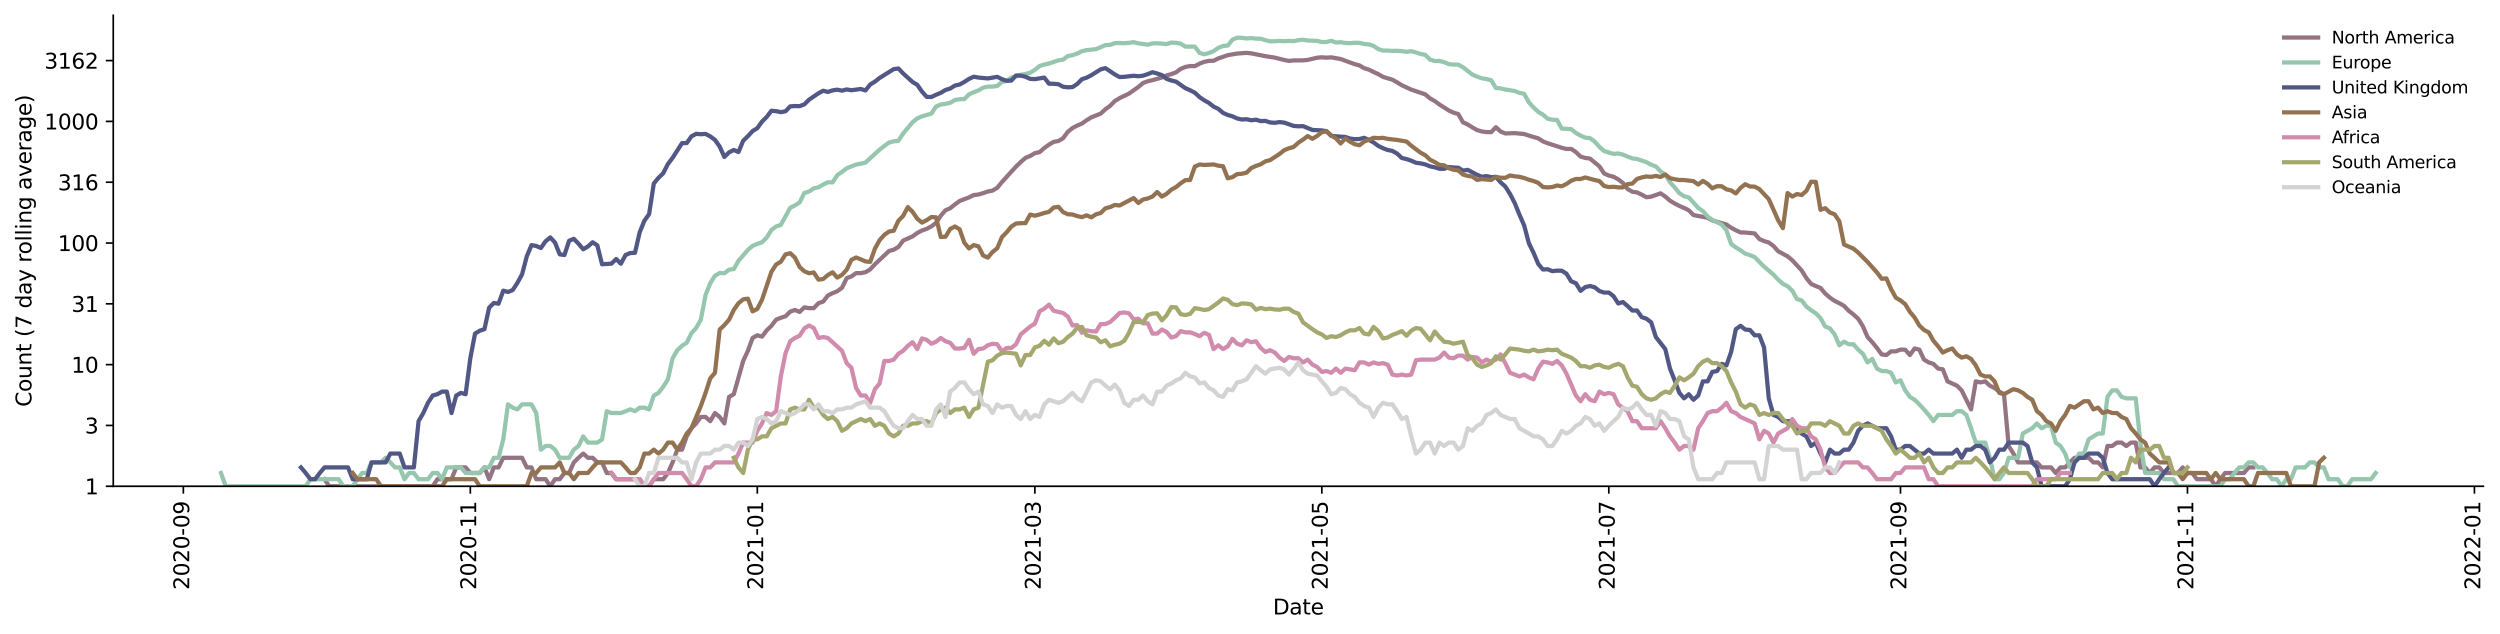 <?xml version="1.0" encoding="utf-8" standalone="no"?>
<!DOCTYPE svg PUBLIC "-//W3C//DTD SVG 1.1//EN"
  "http://www.w3.org/Graphics/SVG/1.1/DTD/svg11.dtd">
<svg height="298.621pt" version="1.1" viewBox="0 0 1177.158 298.621" width="1177.158pt" xmlns="http://www.w3.org/2000/svg" xmlns:xlink="http://www.w3.org/1999/xlink">
 <defs>
  <style type="text/css">*{stroke-linecap:butt;stroke-linejoin:round;}</style>
 </defs>
 <g id="figure_1">
  <g id="patch_1">
   <path d="M 0 298.621 
L 1177.158 298.621 
L 1177.158 0 
L 0 0 
z
" style="fill:#ffffff;"/>
  </g>
  <g id="axes_1">
   <g id="patch_2">
    <path d="M 53.328 228.96 
L 1169.328 228.96 
L 1169.328 7.2 
L 53.328 7.2 
z
" style="fill:#ffffff;"/>
   </g>
   <g id="matplotlib.axis_1">
    <g id="xtick_1">
     <g id="line2d_1">
      <defs>
       <path d="M 0 0 
L 0 3.5 
" id="m9c7838ed6a" style="stroke:#000000;stroke-width:0.8;"/>
      </defs>
      <g>
       <use style="stroke:#000000;stroke-width:0.8;" x="86.334" xlink:href="#m9c7838ed6a" y="228.96"/>
      </g>
     </g>
     <g id="text_1">
      <!-- 2020-09 -->
      <g transform="translate(89.093 277.743)rotate(-90)scale(0.1 -0.1)">
       <defs>
        <path d="M 1228 531 
L 3431 531 
L 3431 0 
L 469 0 
L 469 531 
Q 828 903 1448 1529 
Q 2069 2156 2228 2338 
Q 2531 2678 2651 2914 
Q 2772 3150 2772 3378 
Q 2772 3750 2511 3984 
Q 2250 4219 1831 4219 
Q 1534 4219 1204 4116 
Q 875 4013 500 3803 
L 500 4441 
Q 881 4594 1212 4672 
Q 1544 4750 1819 4750 
Q 2544 4750 2975 4387 
Q 3406 4025 3406 3419 
Q 3406 3131 3298 2873 
Q 3191 2616 2906 2266 
Q 2828 2175 2409 1742 
Q 1991 1309 1228 531 
z
" id="DejaVuSans-32" transform="scale(0.016)"/>
        <path d="M 2034 4250 
Q 1547 4250 1301 3770 
Q 1056 3291 1056 2328 
Q 1056 1369 1301 889 
Q 1547 409 2034 409 
Q 2525 409 2770 889 
Q 3016 1369 3016 2328 
Q 3016 3291 2770 3770 
Q 2525 4250 2034 4250 
z
M 2034 4750 
Q 2819 4750 3233 4129 
Q 3647 3509 3647 2328 
Q 3647 1150 3233 529 
Q 2819 -91 2034 -91 
Q 1250 -91 836 529 
Q 422 1150 422 2328 
Q 422 3509 836 4129 
Q 1250 4750 2034 4750 
z
" id="DejaVuSans-30" transform="scale(0.016)"/>
        <path d="M 313 2009 
L 1997 2009 
L 1997 1497 
L 313 1497 
L 313 2009 
z
" id="DejaVuSans-2d" transform="scale(0.016)"/>
        <path d="M 703 97 
L 703 672 
Q 941 559 1184 500 
Q 1428 441 1663 441 
Q 2288 441 2617 861 
Q 2947 1281 2994 2138 
Q 2813 1869 2534 1725 
Q 2256 1581 1919 1581 
Q 1219 1581 811 2004 
Q 403 2428 403 3163 
Q 403 3881 828 4315 
Q 1253 4750 1959 4750 
Q 2769 4750 3195 4129 
Q 3622 3509 3622 2328 
Q 3622 1225 3098 567 
Q 2575 -91 1691 -91 
Q 1453 -91 1209 -44 
Q 966 3 703 97 
z
M 1959 2075 
Q 2384 2075 2632 2365 
Q 2881 2656 2881 3163 
Q 2881 3666 2632 3958 
Q 2384 4250 1959 4250 
Q 1534 4250 1286 3958 
Q 1038 3666 1038 3163 
Q 1038 2656 1286 2365 
Q 1534 2075 1959 2075 
z
" id="DejaVuSans-39" transform="scale(0.016)"/>
       </defs>
       <use xlink:href="#DejaVuSans-32"/>
       <use x="63.623" xlink:href="#DejaVuSans-30"/>
       <use x="127.246" xlink:href="#DejaVuSans-32"/>
       <use x="190.869" xlink:href="#DejaVuSans-30"/>
       <use x="254.492" xlink:href="#DejaVuSans-2d"/>
       <use x="290.576" xlink:href="#DejaVuSans-30"/>
       <use x="354.199" xlink:href="#DejaVuSans-39"/>
      </g>
     </g>
    </g>
    <g id="xtick_2">
     <g id="line2d_2">
      <g>
       <use style="stroke:#000000;stroke-width:0.8;" x="221.459" xlink:href="#m9c7838ed6a" y="228.96"/>
      </g>
     </g>
     <g id="text_2">
      <!-- 2020-11 -->
      <g transform="translate(224.219 277.743)rotate(-90)scale(0.1 -0.1)">
       <defs>
        <path d="M 794 531 
L 1825 531 
L 1825 4091 
L 703 3866 
L 703 4441 
L 1819 4666 
L 2450 4666 
L 2450 531 
L 3481 531 
L 3481 0 
L 794 0 
L 794 531 
z
" id="DejaVuSans-31" transform="scale(0.016)"/>
       </defs>
       <use xlink:href="#DejaVuSans-32"/>
       <use x="63.623" xlink:href="#DejaVuSans-30"/>
       <use x="127.246" xlink:href="#DejaVuSans-32"/>
       <use x="190.869" xlink:href="#DejaVuSans-30"/>
       <use x="254.492" xlink:href="#DejaVuSans-2d"/>
       <use x="290.576" xlink:href="#DejaVuSans-31"/>
       <use x="354.199" xlink:href="#DejaVuSans-31"/>
      </g>
     </g>
    </g>
    <g id="xtick_3">
     <g id="line2d_3">
      <g>
       <use style="stroke:#000000;stroke-width:0.8;" x="356.584" xlink:href="#m9c7838ed6a" y="228.96"/>
      </g>
     </g>
     <g id="text_3">
      <!-- 2021-01 -->
      <g transform="translate(359.344 277.743)rotate(-90)scale(0.1 -0.1)">
       <use xlink:href="#DejaVuSans-32"/>
       <use x="63.623" xlink:href="#DejaVuSans-30"/>
       <use x="127.246" xlink:href="#DejaVuSans-32"/>
       <use x="190.869" xlink:href="#DejaVuSans-31"/>
       <use x="254.492" xlink:href="#DejaVuSans-2d"/>
       <use x="290.576" xlink:href="#DejaVuSans-30"/>
       <use x="354.199" xlink:href="#DejaVuSans-31"/>
      </g>
     </g>
    </g>
    <g id="xtick_4">
     <g id="line2d_4">
      <g>
       <use style="stroke:#000000;stroke-width:0.8;" x="487.279" xlink:href="#m9c7838ed6a" y="228.96"/>
      </g>
     </g>
     <g id="text_4">
      <!-- 2021-03 -->
      <g transform="translate(490.038 277.743)rotate(-90)scale(0.1 -0.1)">
       <defs>
        <path d="M 2597 2516 
Q 3050 2419 3304 2112 
Q 3559 1806 3559 1356 
Q 3559 666 3084 287 
Q 2609 -91 1734 -91 
Q 1441 -91 1130 -33 
Q 819 25 488 141 
L 488 750 
Q 750 597 1062 519 
Q 1375 441 1716 441 
Q 2309 441 2620 675 
Q 2931 909 2931 1356 
Q 2931 1769 2642 2001 
Q 2353 2234 1838 2234 
L 1294 2234 
L 1294 2753 
L 1863 2753 
Q 2328 2753 2575 2939 
Q 2822 3125 2822 3475 
Q 2822 3834 2567 4026 
Q 2313 4219 1838 4219 
Q 1578 4219 1281 4162 
Q 984 4106 628 3988 
L 628 4550 
Q 988 4650 1302 4700 
Q 1616 4750 1894 4750 
Q 2613 4750 3031 4423 
Q 3450 4097 3450 3541 
Q 3450 3153 3228 2886 
Q 3006 2619 2597 2516 
z
" id="DejaVuSans-33" transform="scale(0.016)"/>
       </defs>
       <use xlink:href="#DejaVuSans-32"/>
       <use x="63.623" xlink:href="#DejaVuSans-30"/>
       <use x="127.246" xlink:href="#DejaVuSans-32"/>
       <use x="190.869" xlink:href="#DejaVuSans-31"/>
       <use x="254.492" xlink:href="#DejaVuSans-2d"/>
       <use x="290.576" xlink:href="#DejaVuSans-30"/>
       <use x="354.199" xlink:href="#DejaVuSans-33"/>
      </g>
     </g>
    </g>
    <g id="xtick_5">
     <g id="line2d_5">
      <g>
       <use style="stroke:#000000;stroke-width:0.8;" x="622.404" xlink:href="#m9c7838ed6a" y="228.96"/>
      </g>
     </g>
     <g id="text_5">
      <!-- 2021-05 -->
      <g transform="translate(625.163 277.743)rotate(-90)scale(0.1 -0.1)">
       <defs>
        <path d="M 691 4666 
L 3169 4666 
L 3169 4134 
L 1269 4134 
L 1269 2991 
Q 1406 3038 1543 3061 
Q 1681 3084 1819 3084 
Q 2600 3084 3056 2656 
Q 3513 2228 3513 1497 
Q 3513 744 3044 326 
Q 2575 -91 1722 -91 
Q 1428 -91 1123 -41 
Q 819 9 494 109 
L 494 744 
Q 775 591 1075 516 
Q 1375 441 1709 441 
Q 2250 441 2565 725 
Q 2881 1009 2881 1497 
Q 2881 1984 2565 2268 
Q 2250 2553 1709 2553 
Q 1456 2553 1204 2497 
Q 953 2441 691 2322 
L 691 4666 
z
" id="DejaVuSans-35" transform="scale(0.016)"/>
       </defs>
       <use xlink:href="#DejaVuSans-32"/>
       <use x="63.623" xlink:href="#DejaVuSans-30"/>
       <use x="127.246" xlink:href="#DejaVuSans-32"/>
       <use x="190.869" xlink:href="#DejaVuSans-31"/>
       <use x="254.492" xlink:href="#DejaVuSans-2d"/>
       <use x="290.576" xlink:href="#DejaVuSans-30"/>
       <use x="354.199" xlink:href="#DejaVuSans-35"/>
      </g>
     </g>
    </g>
    <g id="xtick_6">
     <g id="line2d_6">
      <g>
       <use style="stroke:#000000;stroke-width:0.8;" x="757.529" xlink:href="#m9c7838ed6a" y="228.96"/>
      </g>
     </g>
     <g id="text_6">
      <!-- 2021-07 -->
      <g transform="translate(760.288 277.743)rotate(-90)scale(0.1 -0.1)">
       <defs>
        <path d="M 525 4666 
L 3525 4666 
L 3525 4397 
L 1831 0 
L 1172 0 
L 2766 4134 
L 525 4134 
L 525 4666 
z
" id="DejaVuSans-37" transform="scale(0.016)"/>
       </defs>
       <use xlink:href="#DejaVuSans-32"/>
       <use x="63.623" xlink:href="#DejaVuSans-30"/>
       <use x="127.246" xlink:href="#DejaVuSans-32"/>
       <use x="190.869" xlink:href="#DejaVuSans-31"/>
       <use x="254.492" xlink:href="#DejaVuSans-2d"/>
       <use x="290.576" xlink:href="#DejaVuSans-30"/>
       <use x="354.199" xlink:href="#DejaVuSans-37"/>
      </g>
     </g>
    </g>
    <g id="xtick_7">
     <g id="line2d_7">
      <g>
       <use style="stroke:#000000;stroke-width:0.8;" x="894.869" xlink:href="#m9c7838ed6a" y="228.96"/>
      </g>
     </g>
     <g id="text_7">
      <!-- 2021-09 -->
      <g transform="translate(897.629 277.743)rotate(-90)scale(0.1 -0.1)">
       <use xlink:href="#DejaVuSans-32"/>
       <use x="63.623" xlink:href="#DejaVuSans-30"/>
       <use x="127.246" xlink:href="#DejaVuSans-32"/>
       <use x="190.869" xlink:href="#DejaVuSans-31"/>
       <use x="254.492" xlink:href="#DejaVuSans-2d"/>
       <use x="290.576" xlink:href="#DejaVuSans-30"/>
       <use x="354.199" xlink:href="#DejaVuSans-39"/>
      </g>
     </g>
    </g>
    <g id="xtick_8">
     <g id="line2d_8">
      <g>
       <use style="stroke:#000000;stroke-width:0.8;" x="1029.994" xlink:href="#m9c7838ed6a" y="228.96"/>
      </g>
     </g>
     <g id="text_8">
      <!-- 2021-11 -->
      <g transform="translate(1032.754 277.743)rotate(-90)scale(0.1 -0.1)">
       <use xlink:href="#DejaVuSans-32"/>
       <use x="63.623" xlink:href="#DejaVuSans-30"/>
       <use x="127.246" xlink:href="#DejaVuSans-32"/>
       <use x="190.869" xlink:href="#DejaVuSans-31"/>
       <use x="254.492" xlink:href="#DejaVuSans-2d"/>
       <use x="290.576" xlink:href="#DejaVuSans-31"/>
       <use x="354.199" xlink:href="#DejaVuSans-31"/>
      </g>
     </g>
    </g>
    <g id="xtick_9">
     <g id="line2d_9">
      <g>
       <use style="stroke:#000000;stroke-width:0.8;" x="1165.119" xlink:href="#m9c7838ed6a" y="228.96"/>
      </g>
     </g>
     <g id="text_9">
      <!-- 2022-01 -->
      <g transform="translate(1167.879 277.743)rotate(-90)scale(0.1 -0.1)">
       <use xlink:href="#DejaVuSans-32"/>
       <use x="63.623" xlink:href="#DejaVuSans-30"/>
       <use x="127.246" xlink:href="#DejaVuSans-32"/>
       <use x="190.869" xlink:href="#DejaVuSans-32"/>
       <use x="254.492" xlink:href="#DejaVuSans-2d"/>
       <use x="290.576" xlink:href="#DejaVuSans-30"/>
       <use x="354.199" xlink:href="#DejaVuSans-31"/>
      </g>
     </g>
    </g>
    <g id="text_10">
     <!-- Date -->
     <g transform="translate(599.377 289.341)scale(0.1 -0.1)">
      <defs>
       <path d="M 1259 4147 
L 1259 519 
L 2022 519 
Q 2988 519 3436 956 
Q 3884 1394 3884 2338 
Q 3884 3275 3436 3711 
Q 2988 4147 2022 4147 
L 1259 4147 
z
M 628 4666 
L 1925 4666 
Q 3281 4666 3915 4102 
Q 4550 3538 4550 2338 
Q 4550 1131 3912 565 
Q 3275 0 1925 0 
L 628 0 
L 628 4666 
z
" id="DejaVuSans-44" transform="scale(0.016)"/>
       <path d="M 2194 1759 
Q 1497 1759 1228 1600 
Q 959 1441 959 1056 
Q 959 750 1161 570 
Q 1363 391 1709 391 
Q 2188 391 2477 730 
Q 2766 1069 2766 1631 
L 2766 1759 
L 2194 1759 
z
M 3341 1997 
L 3341 0 
L 2766 0 
L 2766 531 
Q 2569 213 2275 61 
Q 1981 -91 1556 -91 
Q 1019 -91 701 211 
Q 384 513 384 1019 
Q 384 1609 779 1909 
Q 1175 2209 1959 2209 
L 2766 2209 
L 2766 2266 
Q 2766 2663 2505 2880 
Q 2244 3097 1772 3097 
Q 1472 3097 1187 3025 
Q 903 2953 641 2809 
L 641 3341 
Q 956 3463 1253 3523 
Q 1550 3584 1831 3584 
Q 2591 3584 2966 3190 
Q 3341 2797 3341 1997 
z
" id="DejaVuSans-61" transform="scale(0.016)"/>
       <path d="M 1172 4494 
L 1172 3500 
L 2356 3500 
L 2356 3053 
L 1172 3053 
L 1172 1153 
Q 1172 725 1289 603 
Q 1406 481 1766 481 
L 2356 481 
L 2356 0 
L 1766 0 
Q 1100 0 847 248 
Q 594 497 594 1153 
L 594 3053 
L 172 3053 
L 172 3500 
L 594 3500 
L 594 4494 
L 1172 4494 
z
" id="DejaVuSans-74" transform="scale(0.016)"/>
       <path d="M 3597 1894 
L 3597 1613 
L 953 1613 
Q 991 1019 1311 708 
Q 1631 397 2203 397 
Q 2534 397 2845 478 
Q 3156 559 3463 722 
L 3463 178 
Q 3153 47 2828 -22 
Q 2503 -91 2169 -91 
Q 1331 -91 842 396 
Q 353 884 353 1716 
Q 353 2575 817 3079 
Q 1281 3584 2069 3584 
Q 2775 3584 3186 3129 
Q 3597 2675 3597 1894 
z
M 3022 2063 
Q 3016 2534 2758 2815 
Q 2500 3097 2075 3097 
Q 1594 3097 1305 2825 
Q 1016 2553 972 2059 
L 3022 2063 
z
" id="DejaVuSans-65" transform="scale(0.016)"/>
      </defs>
      <use xlink:href="#DejaVuSans-44"/>
      <use x="77.002" xlink:href="#DejaVuSans-61"/>
      <use x="138.281" xlink:href="#DejaVuSans-74"/>
      <use x="177.49" xlink:href="#DejaVuSans-65"/>
     </g>
    </g>
   </g>
   <g id="matplotlib.axis_2">
    <g id="ytick_1">
     <g id="line2d_10">
      <defs>
       <path d="M 0 0 
L -3.5 0 
" id="m4b743cee2d" style="stroke:#000000;stroke-width:0.8;"/>
      </defs>
      <g>
       <use style="stroke:#000000;stroke-width:0.8;" x="53.328" xlink:href="#m4b743cee2d" y="228.96"/>
      </g>
     </g>
     <g id="text_11">
      <!-- 1 -->
      <g transform="translate(39.966 232.759)scale(0.1 -0.1)">
       <use xlink:href="#DejaVuSans-31"/>
      </g>
     </g>
    </g>
    <g id="ytick_2">
     <g id="line2d_11">
      <g>
       <use style="stroke:#000000;stroke-width:0.8;" x="53.328" xlink:href="#m4b743cee2d" y="200.328"/>
      </g>
     </g>
     <g id="text_12">
      <!-- 3 -->
      <g transform="translate(39.966 204.127)scale(0.1 -0.1)">
       <use xlink:href="#DejaVuSans-33"/>
      </g>
     </g>
    </g>
    <g id="ytick_3">
     <g id="line2d_12">
      <g>
       <use style="stroke:#000000;stroke-width:0.8;" x="53.328" xlink:href="#m4b743cee2d" y="171.695"/>
      </g>
     </g>
     <g id="text_13">
      <!-- 10 -->
      <g transform="translate(33.603 175.495)scale(0.1 -0.1)">
       <use xlink:href="#DejaVuSans-31"/>
       <use x="63.623" xlink:href="#DejaVuSans-30"/>
      </g>
     </g>
    </g>
    <g id="ytick_4">
     <g id="line2d_13">
      <g>
       <use style="stroke:#000000;stroke-width:0.8;" x="53.328" xlink:href="#m4b743cee2d" y="143.063"/>
      </g>
     </g>
     <g id="text_14">
      <!-- 31 -->
      <g transform="translate(33.603 146.862)scale(0.1 -0.1)">
       <use xlink:href="#DejaVuSans-33"/>
       <use x="63.623" xlink:href="#DejaVuSans-31"/>
      </g>
     </g>
    </g>
    <g id="ytick_5">
     <g id="line2d_14">
      <g>
       <use style="stroke:#000000;stroke-width:0.8;" x="53.328" xlink:href="#m4b743cee2d" y="114.431"/>
      </g>
     </g>
     <g id="text_15">
      <!-- 100 -->
      <g transform="translate(27.241 118.23)scale(0.1 -0.1)">
       <use xlink:href="#DejaVuSans-31"/>
       <use x="63.623" xlink:href="#DejaVuSans-30"/>
       <use x="127.246" xlink:href="#DejaVuSans-30"/>
      </g>
     </g>
    </g>
    <g id="ytick_6">
     <g id="line2d_15">
      <g>
       <use style="stroke:#000000;stroke-width:0.8;" x="53.328" xlink:href="#m4b743cee2d" y="85.798"/>
      </g>
     </g>
     <g id="text_16">
      <!-- 316 -->
      <g transform="translate(27.241 89.598)scale(0.1 -0.1)">
       <defs>
        <path d="M 2113 2584 
Q 1688 2584 1439 2293 
Q 1191 2003 1191 1497 
Q 1191 994 1439 701 
Q 1688 409 2113 409 
Q 2538 409 2786 701 
Q 3034 994 3034 1497 
Q 3034 2003 2786 2293 
Q 2538 2584 2113 2584 
z
M 3366 4563 
L 3366 3988 
Q 3128 4100 2886 4159 
Q 2644 4219 2406 4219 
Q 1781 4219 1451 3797 
Q 1122 3375 1075 2522 
Q 1259 2794 1537 2939 
Q 1816 3084 2150 3084 
Q 2853 3084 3261 2657 
Q 3669 2231 3669 1497 
Q 3669 778 3244 343 
Q 2819 -91 2113 -91 
Q 1303 -91 875 529 
Q 447 1150 447 2328 
Q 447 3434 972 4092 
Q 1497 4750 2381 4750 
Q 2619 4750 2861 4703 
Q 3103 4656 3366 4563 
z
" id="DejaVuSans-36" transform="scale(0.016)"/>
       </defs>
       <use xlink:href="#DejaVuSans-33"/>
       <use x="63.623" xlink:href="#DejaVuSans-31"/>
       <use x="127.246" xlink:href="#DejaVuSans-36"/>
      </g>
     </g>
    </g>
    <g id="ytick_7">
     <g id="line2d_16">
      <g>
       <use style="stroke:#000000;stroke-width:0.8;" x="53.328" xlink:href="#m4b743cee2d" y="57.166"/>
      </g>
     </g>
     <g id="text_17">
      <!-- 1000 -->
      <g transform="translate(20.878 60.965)scale(0.1 -0.1)">
       <use xlink:href="#DejaVuSans-31"/>
       <use x="63.623" xlink:href="#DejaVuSans-30"/>
       <use x="127.246" xlink:href="#DejaVuSans-30"/>
       <use x="190.869" xlink:href="#DejaVuSans-30"/>
      </g>
     </g>
    </g>
    <g id="ytick_8">
     <g id="line2d_17">
      <g>
       <use style="stroke:#000000;stroke-width:0.8;" x="53.328" xlink:href="#m4b743cee2d" y="28.534"/>
      </g>
     </g>
     <g id="text_18">
      <!-- 3162 -->
      <g transform="translate(20.878 32.333)scale(0.1 -0.1)">
       <use xlink:href="#DejaVuSans-33"/>
       <use x="63.623" xlink:href="#DejaVuSans-31"/>
       <use x="127.246" xlink:href="#DejaVuSans-36"/>
       <use x="190.869" xlink:href="#DejaVuSans-32"/>
      </g>
     </g>
    </g>
    <g id="text_19">
     <!-- Count (7 day rolling average) -->
     <g transform="translate(14.798 191.548)rotate(-90)scale(0.1 -0.1)">
      <defs>
       <path d="M 4122 4306 
L 4122 3641 
Q 3803 3938 3442 4084 
Q 3081 4231 2675 4231 
Q 1875 4231 1450 3742 
Q 1025 3253 1025 2328 
Q 1025 1406 1450 917 
Q 1875 428 2675 428 
Q 3081 428 3442 575 
Q 3803 722 4122 1019 
L 4122 359 
Q 3791 134 3420 21 
Q 3050 -91 2638 -91 
Q 1578 -91 968 557 
Q 359 1206 359 2328 
Q 359 3453 968 4101 
Q 1578 4750 2638 4750 
Q 3056 4750 3426 4639 
Q 3797 4528 4122 4306 
z
" id="DejaVuSans-43" transform="scale(0.016)"/>
       <path d="M 1959 3097 
Q 1497 3097 1228 2736 
Q 959 2375 959 1747 
Q 959 1119 1226 758 
Q 1494 397 1959 397 
Q 2419 397 2687 759 
Q 2956 1122 2956 1747 
Q 2956 2369 2687 2733 
Q 2419 3097 1959 3097 
z
M 1959 3584 
Q 2709 3584 3137 3096 
Q 3566 2609 3566 1747 
Q 3566 888 3137 398 
Q 2709 -91 1959 -91 
Q 1206 -91 779 398 
Q 353 888 353 1747 
Q 353 2609 779 3096 
Q 1206 3584 1959 3584 
z
" id="DejaVuSans-6f" transform="scale(0.016)"/>
       <path d="M 544 1381 
L 544 3500 
L 1119 3500 
L 1119 1403 
Q 1119 906 1312 657 
Q 1506 409 1894 409 
Q 2359 409 2629 706 
Q 2900 1003 2900 1516 
L 2900 3500 
L 3475 3500 
L 3475 0 
L 2900 0 
L 2900 538 
Q 2691 219 2414 64 
Q 2138 -91 1772 -91 
Q 1169 -91 856 284 
Q 544 659 544 1381 
z
M 1991 3584 
L 1991 3584 
z
" id="DejaVuSans-75" transform="scale(0.016)"/>
       <path d="M 3513 2113 
L 3513 0 
L 2938 0 
L 2938 2094 
Q 2938 2591 2744 2837 
Q 2550 3084 2163 3084 
Q 1697 3084 1428 2787 
Q 1159 2491 1159 1978 
L 1159 0 
L 581 0 
L 581 3500 
L 1159 3500 
L 1159 2956 
Q 1366 3272 1645 3428 
Q 1925 3584 2291 3584 
Q 2894 3584 3203 3211 
Q 3513 2838 3513 2113 
z
" id="DejaVuSans-6e" transform="scale(0.016)"/>
       <path id="DejaVuSans-20" transform="scale(0.016)"/>
       <path d="M 1984 4856 
Q 1566 4138 1362 3434 
Q 1159 2731 1159 2009 
Q 1159 1288 1364 580 
Q 1569 -128 1984 -844 
L 1484 -844 
Q 1016 -109 783 600 
Q 550 1309 550 2009 
Q 550 2706 781 3412 
Q 1013 4119 1484 4856 
L 1984 4856 
z
" id="DejaVuSans-28" transform="scale(0.016)"/>
       <path d="M 2906 2969 
L 2906 4863 
L 3481 4863 
L 3481 0 
L 2906 0 
L 2906 525 
Q 2725 213 2448 61 
Q 2172 -91 1784 -91 
Q 1150 -91 751 415 
Q 353 922 353 1747 
Q 353 2572 751 3078 
Q 1150 3584 1784 3584 
Q 2172 3584 2448 3432 
Q 2725 3281 2906 2969 
z
M 947 1747 
Q 947 1113 1208 752 
Q 1469 391 1925 391 
Q 2381 391 2643 752 
Q 2906 1113 2906 1747 
Q 2906 2381 2643 2742 
Q 2381 3103 1925 3103 
Q 1469 3103 1208 2742 
Q 947 2381 947 1747 
z
" id="DejaVuSans-64" transform="scale(0.016)"/>
       <path d="M 2059 -325 
Q 1816 -950 1584 -1140 
Q 1353 -1331 966 -1331 
L 506 -1331 
L 506 -850 
L 844 -850 
Q 1081 -850 1212 -737 
Q 1344 -625 1503 -206 
L 1606 56 
L 191 3500 
L 800 3500 
L 1894 763 
L 2988 3500 
L 3597 3500 
L 2059 -325 
z
" id="DejaVuSans-79" transform="scale(0.016)"/>
       <path d="M 2631 2963 
Q 2534 3019 2420 3045 
Q 2306 3072 2169 3072 
Q 1681 3072 1420 2755 
Q 1159 2438 1159 1844 
L 1159 0 
L 581 0 
L 581 3500 
L 1159 3500 
L 1159 2956 
Q 1341 3275 1631 3429 
Q 1922 3584 2338 3584 
Q 2397 3584 2469 3576 
Q 2541 3569 2628 3553 
L 2631 2963 
z
" id="DejaVuSans-72" transform="scale(0.016)"/>
       <path d="M 603 4863 
L 1178 4863 
L 1178 0 
L 603 0 
L 603 4863 
z
" id="DejaVuSans-6c" transform="scale(0.016)"/>
       <path d="M 603 3500 
L 1178 3500 
L 1178 0 
L 603 0 
L 603 3500 
z
M 603 4863 
L 1178 4863 
L 1178 4134 
L 603 4134 
L 603 4863 
z
" id="DejaVuSans-69" transform="scale(0.016)"/>
       <path d="M 2906 1791 
Q 2906 2416 2648 2759 
Q 2391 3103 1925 3103 
Q 1463 3103 1205 2759 
Q 947 2416 947 1791 
Q 947 1169 1205 825 
Q 1463 481 1925 481 
Q 2391 481 2648 825 
Q 2906 1169 2906 1791 
z
M 3481 434 
Q 3481 -459 3084 -895 
Q 2688 -1331 1869 -1331 
Q 1566 -1331 1297 -1286 
Q 1028 -1241 775 -1147 
L 775 -588 
Q 1028 -725 1275 -790 
Q 1522 -856 1778 -856 
Q 2344 -856 2625 -561 
Q 2906 -266 2906 331 
L 2906 616 
Q 2728 306 2450 153 
Q 2172 0 1784 0 
Q 1141 0 747 490 
Q 353 981 353 1791 
Q 353 2603 747 3093 
Q 1141 3584 1784 3584 
Q 2172 3584 2450 3431 
Q 2728 3278 2906 2969 
L 2906 3500 
L 3481 3500 
L 3481 434 
z
" id="DejaVuSans-67" transform="scale(0.016)"/>
       <path d="M 191 3500 
L 800 3500 
L 1894 563 
L 2988 3500 
L 3597 3500 
L 2284 0 
L 1503 0 
L 191 3500 
z
" id="DejaVuSans-76" transform="scale(0.016)"/>
       <path d="M 513 4856 
L 1013 4856 
Q 1481 4119 1714 3412 
Q 1947 2706 1947 2009 
Q 1947 1309 1714 600 
Q 1481 -109 1013 -844 
L 513 -844 
Q 928 -128 1133 580 
Q 1338 1288 1338 2009 
Q 1338 2731 1133 3434 
Q 928 4138 513 4856 
z
" id="DejaVuSans-29" transform="scale(0.016)"/>
      </defs>
      <use xlink:href="#DejaVuSans-43"/>
      <use x="69.824" xlink:href="#DejaVuSans-6f"/>
      <use x="131.006" xlink:href="#DejaVuSans-75"/>
      <use x="194.385" xlink:href="#DejaVuSans-6e"/>
      <use x="257.764" xlink:href="#DejaVuSans-74"/>
      <use x="296.973" xlink:href="#DejaVuSans-20"/>
      <use x="328.76" xlink:href="#DejaVuSans-28"/>
      <use x="367.773" xlink:href="#DejaVuSans-37"/>
      <use x="431.396" xlink:href="#DejaVuSans-20"/>
      <use x="463.184" xlink:href="#DejaVuSans-64"/>
      <use x="526.66" xlink:href="#DejaVuSans-61"/>
      <use x="587.939" xlink:href="#DejaVuSans-79"/>
      <use x="647.119" xlink:href="#DejaVuSans-20"/>
      <use x="678.906" xlink:href="#DejaVuSans-72"/>
      <use x="717.77" xlink:href="#DejaVuSans-6f"/>
      <use x="778.951" xlink:href="#DejaVuSans-6c"/>
      <use x="806.734" xlink:href="#DejaVuSans-6c"/>
      <use x="834.518" xlink:href="#DejaVuSans-69"/>
      <use x="862.301" xlink:href="#DejaVuSans-6e"/>
      <use x="925.68" xlink:href="#DejaVuSans-67"/>
      <use x="989.156" xlink:href="#DejaVuSans-20"/>
      <use x="1020.943" xlink:href="#DejaVuSans-61"/>
      <use x="1082.223" xlink:href="#DejaVuSans-76"/>
      <use x="1141.402" xlink:href="#DejaVuSans-65"/>
      <use x="1202.926" xlink:href="#DejaVuSans-72"/>
      <use x="1244.039" xlink:href="#DejaVuSans-61"/>
      <use x="1305.318" xlink:href="#DejaVuSans-67"/>
      <use x="1368.795" xlink:href="#DejaVuSans-65"/>
      <use x="1430.318" xlink:href="#DejaVuSans-29"/>
     </g>
    </g>
   </g>
   <g id="line2d_18">
    <path clip-path="url(#pd570753f06)" d="M 152.789 225.639 
L 155.004 228.96 
L 203.738 228.96 
L 205.953 225.639 
L 212.598 225.639 
L 214.814 220.09 
L 219.244 220.09 
L 221.459 222.71 
L 225.889 222.71 
L 228.105 220.09 
L 230.32 225.639 
L 232.535 220.09 
L 234.75 220.09 
L 236.965 215.555 
L 245.826 215.555 
L 248.041 220.09 
L 250.256 220.09 
L 252.471 225.639 
L 256.902 225.639 
L 259.117 228.96 
L 261.332 225.639 
L 263.547 225.639 
L 265.762 222.71 
L 267.978 222.71 
L 270.193 217.719 
L 272.408 215.555 
L 274.623 213.565 
L 276.838 215.555 
L 279.053 215.555 
L 281.269 217.719 
L 283.484 217.719 
L 285.699 222.71 
L 287.914 222.71 
L 290.129 225.639 
L 301.205 225.639 
L 303.42 228.96 
L 305.635 228.96 
L 307.851 225.639 
L 312.281 225.639 
L 314.496 222.71 
L 316.711 217.719 
L 318.926 211.722 
L 321.142 211.722 
L 323.357 205.472 
L 325.572 201.638 
L 327.787 199.375 
L 330.002 196.326 
L 332.217 196.326 
L 334.433 198.317 
L 336.648 194.483 
L 338.863 196.326 
L 341.078 199.375 
L 343.293 186.888 
L 345.508 185.613 
L 349.939 169.98 
L 352.154 165.17 
L 354.369 159.134 
L 356.584 157.88 
L 358.799 158.499 
L 361.015 155.546 
L 363.23 153.413 
L 365.445 150.522 
L 367.66 149.628 
L 369.875 148.907 
L 372.09 146.732 
L 374.305 145.962 
L 376.521 146.862 
L 378.736 144.731 
L 380.951 145.094 
L 383.166 145.094 
L 385.381 142.768 
L 387.596 142.003 
L 389.812 139.157 
L 392.027 138.031 
L 394.242 137.13 
L 396.457 135.503 
L 398.672 130.968 
L 400.887 130.153 
L 403.103 128.598 
L 405.318 128.598 
L 407.533 128.162 
L 409.748 126.84 
L 411.963 124.444 
L 418.609 118.182 
L 420.824 117.57 
L 423.039 116.274 
L 425.254 113.285 
L 429.685 111.328 
L 431.9 109.69 
L 434.115 108.542 
L 436.33 107.77 
L 438.545 106.601 
L 440.76 104.946 
L 442.976 101.55 
L 445.191 99.016 
L 447.406 98.042 
L 449.621 96.268 
L 451.836 94.661 
L 456.267 92.941 
L 458.482 91.843 
L 460.697 91.586 
L 462.912 90.956 
L 465.127 90.18 
L 467.342 89.742 
L 469.558 88.434 
L 471.773 85.727 
L 476.203 80.831 
L 478.418 78.446 
L 480.633 76.27 
L 482.849 74.348 
L 485.064 73.436 
L 487.279 72.125 
L 489.494 71.65 
L 491.709 69.699 
L 493.924 68.11 
L 496.14 66.794 
L 498.355 66.399 
L 500.57 65.081 
L 502.785 62.089 
L 505 60.289 
L 507.215 59.109 
L 509.431 58.178 
L 511.646 56.625 
L 513.861 55.252 
L 518.291 53.481 
L 520.506 51.413 
L 522.722 49.832 
L 524.937 47.568 
L 527.152 46.212 
L 531.582 44.085 
L 536.013 40.948 
L 538.228 39.074 
L 540.443 38.257 
L 542.658 37.742 
L 547.088 36.498 
L 549.304 35.515 
L 551.519 34.898 
L 553.734 34.066 
L 555.949 32.421 
L 558.164 31.519 
L 560.379 31.091 
L 562.595 31.161 
L 564.81 29.985 
L 567.025 29.119 
L 569.24 28.658 
L 571.455 28.602 
L 573.67 27.504 
L 578.101 25.983 
L 582.531 25.222 
L 586.961 24.897 
L 589.176 25.127 
L 595.822 26.452 
L 600.252 27.134 
L 604.683 28.251 
L 606.898 28.681 
L 609.113 28.45 
L 613.543 28.419 
L 615.758 28.206 
L 620.189 27.166 
L 622.404 26.981 
L 624.619 27.149 
L 626.834 27.006 
L 631.265 27.786 
L 637.91 30.226 
L 640.125 30.807 
L 642.34 32.123 
L 644.556 32.767 
L 646.771 33.901 
L 648.986 34.897 
L 651.201 36.2 
L 655.631 37.528 
L 657.847 38.77 
L 660.062 40.145 
L 664.492 42.187 
L 671.138 44.444 
L 673.353 46.329 
L 675.568 47.599 
L 677.783 49.213 
L 682.213 52.032 
L 684.429 53.053 
L 686.644 53.693 
L 688.859 57.6 
L 691.074 58.584 
L 693.289 59.993 
L 695.504 61.241 
L 697.72 61.907 
L 699.935 62.188 
L 702.15 62.219 
L 704.365 59.897 
L 706.58 61.924 
L 708.795 62.836 
L 713.226 62.689 
L 717.656 63.096 
L 719.871 63.837 
L 724.302 65.144 
L 726.517 66.56 
L 728.732 67.446 
L 735.377 69.588 
L 737.593 70.15 
L 739.808 70.102 
L 742.023 71.592 
L 744.238 73.738 
L 746.453 74.362 
L 748.668 74.669 
L 753.099 78.33 
L 755.314 81.683 
L 757.529 82.663 
L 759.744 83.224 
L 761.959 84.439 
L 764.174 86.145 
L 766.39 89.015 
L 768.605 90.288 
L 770.82 90.586 
L 773.035 91.657 
L 775.25 92.866 
L 777.465 92.599 
L 781.896 91.039 
L 784.111 92.54 
L 786.326 94.485 
L 788.541 95.81 
L 790.756 96.962 
L 792.972 97.913 
L 795.187 99.035 
L 797.402 101.255 
L 804.047 102.543 
L 806.263 103.808 
L 812.908 105.71 
L 815.123 107.232 
L 817.338 108.431 
L 819.554 109.456 
L 821.769 109.485 
L 826.199 109.926 
L 828.414 112.55 
L 830.629 113.524 
L 832.845 114.183 
L 835.06 115.819 
L 837.275 118.306 
L 841.705 120.701 
L 843.92 122.551 
L 848.351 127.373 
L 850.566 130.968 
L 852.781 133.666 
L 854.996 134.687 
L 857.211 135.586 
L 859.427 138.215 
L 861.642 140.137 
L 863.857 141.682 
L 866.072 142.768 
L 868.287 144.02 
L 870.502 146.344 
L 872.718 148.069 
L 874.933 150.071 
L 877.148 153.584 
L 879.363 158.709 
L 881.578 161.142 
L 883.793 163.84 
L 886.009 166.867 
L 888.224 167.161 
L 890.439 165.445 
L 892.654 165.445 
L 894.869 164.63 
L 897.084 164.63 
L 899.3 167.161 
L 901.515 164.101 
L 903.73 164.63 
L 905.945 169.325 
L 908.16 170.652 
L 910.375 171.343 
L 912.591 173.538 
L 914.806 173.924 
L 917.021 179.571 
L 921.451 181.602 
L 923.666 183.814 
L 928.097 192.767 
L 930.312 179.571 
L 932.527 180.063 
L 934.742 179.571 
L 936.957 181.602 
L 939.173 182.684 
L 941.388 184.399 
L 943.603 185.613 
L 945.818 210.006 
L 948.033 213.565 
L 950.248 217.719 
L 959.109 217.719 
L 961.324 220.09 
L 965.754 220.09 
L 967.97 222.71 
L 970.185 220.09 
L 972.4 220.09 
L 974.615 217.719 
L 976.83 215.555 
L 983.476 215.555 
L 985.691 217.719 
L 987.906 217.719 
L 990.121 220.09 
L 992.336 210.006 
L 994.552 210.006 
L 996.767 208.401 
L 998.982 208.401 
L 1001.197 210.006 
L 1003.412 208.401 
L 1005.627 208.401 
L 1007.843 220.09 
L 1010.058 220.09 
L 1012.273 222.71 
L 1014.488 220.09 
L 1016.703 220.09 
L 1018.918 222.71 
L 1025.564 222.71 
L 1027.779 220.09 
L 1029.994 222.71 
L 1032.209 222.71 
L 1034.425 225.639 
L 1041.07 225.639 
L 1043.285 228.96 
L 1045.5 225.639 
L 1047.716 222.71 
L 1056.576 222.71 
L 1058.791 220.09 
L 1061.007 220.09 
L 1061.007 220.09 
" style="fill:none;stroke:#947383;stroke-linecap:square;stroke-width:2;"/>
   </g>
   <g id="line2d_19">
    <path clip-path="url(#pd570753f06)" d="M 104.055 222.71 
L 106.271 228.96 
L 143.928 228.96 
L 146.144 225.639 
L 159.435 225.639 
L 161.65 228.96 
L 166.08 228.96 
L 168.295 225.639 
L 170.51 222.71 
L 172.726 222.71 
L 174.941 217.719 
L 179.371 217.719 
L 181.586 215.555 
L 183.801 217.719 
L 186.016 220.09 
L 188.232 220.09 
L 190.447 225.639 
L 192.662 222.71 
L 194.877 222.71 
L 197.092 225.639 
L 201.523 225.639 
L 203.738 222.71 
L 205.953 222.71 
L 208.168 225.639 
L 210.383 220.09 
L 217.029 220.09 
L 219.244 222.71 
L 225.889 222.71 
L 228.105 220.09 
L 230.32 220.09 
L 232.535 215.555 
L 234.75 215.555 
L 236.965 206.893 
L 239.18 190.397 
L 241.396 191.952 
L 243.611 192.767 
L 245.826 190.397 
L 250.256 190.397 
L 252.471 194.483 
L 254.687 211.722 
L 256.902 210.006 
L 259.117 210.006 
L 261.332 211.722 
L 263.547 215.555 
L 267.978 215.555 
L 270.193 211.722 
L 272.408 210.006 
L 274.623 205.472 
L 276.838 208.401 
L 281.269 208.401 
L 283.484 206.893 
L 285.699 193.611 
L 287.914 194.483 
L 292.344 194.483 
L 296.775 192.767 
L 298.99 193.611 
L 301.205 191.952 
L 303.42 191.952 
L 305.635 192.767 
L 307.851 186.242 
L 310.066 184.999 
L 312.281 182.137 
L 314.496 178.614 
L 316.711 168.687 
L 318.926 164.899 
L 321.142 162.825 
L 323.357 161.376 
L 325.572 156.881 
L 327.787 154.457 
L 330.002 150.522 
L 332.217 138.871 
L 334.433 133.36 
L 336.648 129.821 
L 338.863 128.535 
L 341.078 128.661 
L 343.293 126.958 
L 345.508 126.724 
L 347.724 122.799 
L 352.154 117.65 
L 354.369 115.781 
L 356.584 114.825 
L 358.799 114.078 
L 361.015 111.803 
L 363.23 108.291 
L 365.445 106.627 
L 367.66 105.911 
L 372.09 97.822 
L 374.305 96.7 
L 376.521 95.328 
L 378.736 90.859 
L 380.951 90.194 
L 383.166 88.685 
L 385.381 88.173 
L 387.596 86.908 
L 389.812 85.816 
L 392.027 85.873 
L 394.242 82.486 
L 396.457 80.941 
L 398.672 79.236 
L 403.103 77.479 
L 405.318 77.08 
L 407.533 76.54 
L 414.178 70.439 
L 418.609 67.089 
L 420.824 66.549 
L 423.039 66.286 
L 425.254 62.858 
L 429.685 57.556 
L 431.9 55.74 
L 434.115 54.793 
L 438.545 53.503 
L 440.76 50.141 
L 442.976 49.192 
L 445.191 48.897 
L 447.406 48.405 
L 449.621 47.097 
L 451.836 46.697 
L 454.051 46.667 
L 456.267 44.449 
L 458.482 43.418 
L 460.697 42.57 
L 462.912 41.305 
L 465.127 40.79 
L 467.342 40.753 
L 469.558 40.477 
L 471.773 38.608 
L 473.988 38.101 
L 476.203 36.504 
L 478.418 35.923 
L 480.633 35.189 
L 482.849 34.8 
L 485.064 34.256 
L 487.279 32.88 
L 489.494 31.097 
L 491.709 30.386 
L 493.924 29.902 
L 498.355 28.416 
L 500.57 28.089 
L 502.785 26.409 
L 505 25.975 
L 507.215 25.23 
L 509.431 24.114 
L 511.646 23.598 
L 516.076 23.143 
L 520.506 21.239 
L 522.722 21.102 
L 524.937 20.319 
L 527.152 20.247 
L 529.367 20.336 
L 531.582 20.185 
L 533.797 19.846 
L 536.013 20.404 
L 540.443 21.048 
L 542.658 20.424 
L 544.873 20.384 
L 549.304 20.744 
L 551.519 20.052 
L 553.734 20.17 
L 555.949 20.566 
L 558.164 21.951 
L 562.595 21.937 
L 564.81 24.871 
L 567.025 25.574 
L 569.24 24.955 
L 571.455 24.065 
L 573.67 22.519 
L 575.885 21.666 
L 578.101 21.434 
L 580.316 18.676 
L 582.531 17.76 
L 584.746 17.799 
L 586.961 18.12 
L 589.176 17.929 
L 591.392 18.19 
L 593.607 18.23 
L 595.822 18.923 
L 598.037 19.438 
L 600.252 19.433 
L 602.467 19.247 
L 604.683 19.39 
L 606.898 19.264 
L 609.113 19.368 
L 611.328 18.925 
L 613.543 18.719 
L 615.758 19.054 
L 620.189 19.244 
L 622.404 19.804 
L 624.619 19.753 
L 626.834 19.202 
L 629.049 20.015 
L 631.265 19.864 
L 633.48 20.243 
L 635.695 20.323 
L 637.91 20.129 
L 640.125 20.173 
L 642.34 20.729 
L 644.556 20.887 
L 646.771 21.627 
L 648.986 23.124 
L 651.201 23.819 
L 653.416 23.8 
L 655.631 23.959 
L 657.847 23.912 
L 660.062 24.095 
L 662.277 24.411 
L 664.492 24.117 
L 666.707 24.676 
L 668.922 25.4 
L 671.138 25.852 
L 673.353 28.061 
L 675.568 28.748 
L 677.783 28.721 
L 679.998 29.266 
L 682.213 30.196 
L 684.429 30.406 
L 686.644 30.444 
L 688.859 31.646 
L 693.289 35.125 
L 695.504 36.076 
L 697.72 36.85 
L 699.935 37.241 
L 702.15 37.802 
L 704.365 41.419 
L 706.58 41.62 
L 708.795 42.145 
L 713.226 42.844 
L 715.441 43.749 
L 717.656 44.165 
L 719.871 48.135 
L 722.086 50.595 
L 724.302 52.679 
L 726.517 53.995 
L 728.732 55.892 
L 730.947 56.376 
L 733.162 56.476 
L 735.377 60.536 
L 739.808 60.789 
L 742.023 62.614 
L 744.238 63.851 
L 746.453 64.809 
L 748.668 65.037 
L 750.884 66.669 
L 753.099 69.158 
L 755.314 71.133 
L 759.744 72.471 
L 761.959 72.268 
L 764.174 72.782 
L 766.39 73.752 
L 768.605 74.583 
L 770.82 74.856 
L 775.25 76.378 
L 777.465 77.567 
L 779.681 78.388 
L 781.896 80.693 
L 784.111 82.251 
L 786.326 85.76 
L 788.541 88.247 
L 790.756 90.97 
L 792.972 92.393 
L 795.187 92.971 
L 799.617 97.877 
L 801.832 99.402 
L 804.047 101.955 
L 806.263 103.531 
L 810.693 105.76 
L 812.908 108.431 
L 815.123 114.897 
L 817.338 116.504 
L 819.554 117.853 
L 821.769 119.453 
L 823.984 120.114 
L 826.199 121.07 
L 830.629 125.53 
L 835.06 129.299 
L 837.275 131.669 
L 839.49 133.666 
L 841.705 134.768 
L 843.92 136.866 
L 846.136 140.846 
L 848.351 141.47 
L 850.566 144.373 
L 852.781 146.089 
L 854.996 147.525 
L 857.211 149.775 
L 859.427 153.756 
L 861.642 154.635 
L 863.857 157.475 
L 866.072 162.577 
L 868.287 160.911 
L 870.502 162.09 
L 872.718 162.09 
L 874.933 164.63 
L 877.148 166.576 
L 879.363 170.652 
L 881.578 169.004 
L 883.793 173.538 
L 886.009 174.714 
L 888.224 174.714 
L 890.439 175.529 
L 892.654 180.063 
L 894.869 179.088 
L 897.084 183.814 
L 899.3 186.888 
L 901.515 188.233 
L 903.73 190.397 
L 905.945 192.767 
L 908.16 195.388 
L 910.375 198.317 
L 912.591 195.388 
L 919.236 195.388 
L 921.451 193.611 
L 923.666 193.611 
L 925.882 195.388 
L 928.097 201.638 
L 930.312 208.401 
L 934.742 208.401 
L 936.957 215.555 
L 939.173 225.639 
L 941.388 225.639 
L 943.603 222.71 
L 945.818 215.555 
L 950.248 215.555 
L 952.463 204.127 
L 956.894 201.638 
L 959.109 199.375 
L 961.324 201.638 
L 963.539 200.481 
L 965.754 200.481 
L 967.97 208.401 
L 970.185 210.006 
L 972.4 213.565 
L 974.615 220.09 
L 976.83 217.719 
L 979.045 213.565 
L 981.261 213.565 
L 983.476 206.893 
L 987.906 204.127 
L 990.121 204.127 
L 992.336 186.888 
L 994.552 183.814 
L 996.767 183.814 
L 998.982 186.888 
L 1001.197 187.552 
L 1005.627 187.552 
L 1007.843 208.401 
L 1010.058 222.71 
L 1016.703 222.71 
L 1018.918 225.639 
L 1023.349 225.639 
L 1025.564 228.96 
L 1045.5 228.96 
L 1047.716 225.639 
L 1049.931 225.639 
L 1052.146 222.71 
L 1054.361 220.09 
L 1056.576 220.09 
L 1058.791 217.719 
L 1061.007 217.719 
L 1063.222 220.09 
L 1065.437 220.09 
L 1067.652 222.71 
L 1069.867 225.639 
L 1072.082 225.639 
L 1074.298 228.96 
L 1076.513 225.639 
L 1078.728 225.639 
L 1080.943 220.09 
L 1085.373 220.09 
L 1087.589 217.719 
L 1089.804 217.719 
L 1092.019 220.09 
L 1094.234 220.09 
L 1096.449 225.639 
L 1100.88 225.639 
L 1103.095 228.96 
L 1105.31 228.96 
L 1107.525 225.639 
L 1116.386 225.639 
L 1118.601 222.71 
L 1118.601 222.71 
" style="fill:none;stroke:#96c6ad;stroke-linecap:square;stroke-width:2;"/>
   </g>
   <g id="line2d_20">
    <path clip-path="url(#pd570753f06)" d="M 141.713 220.09 
L 143.928 222.71 
L 146.144 225.639 
L 148.359 225.639 
L 150.574 222.71 
L 152.789 220.09 
L 163.865 220.09 
L 166.08 225.639 
L 172.726 225.639 
L 174.941 217.719 
L 181.586 217.719 
L 183.801 213.565 
L 188.232 213.565 
L 190.447 220.09 
L 194.877 220.09 
L 197.092 198.317 
L 199.307 194.483 
L 201.523 189.655 
L 203.738 186.242 
L 205.953 185.613 
L 208.168 184.399 
L 210.383 184.399 
L 212.598 194.483 
L 214.814 186.242 
L 217.029 184.999 
L 219.244 185.613 
L 221.459 168.687 
L 223.674 157.077 
L 225.889 155.733 
L 228.105 154.996 
L 230.32 144.851 
L 232.535 142.657 
L 234.75 142.991 
L 236.965 136.866 
L 239.18 137.487 
L 241.396 136.605 
L 243.611 133.208 
L 245.826 129.17 
L 248.041 120.701 
L 250.256 115.409 
L 252.471 115.819 
L 254.687 116.776 
L 256.902 113.592 
L 259.117 111.803 
L 261.332 114.218 
L 263.547 119.759 
L 265.762 120.069 
L 267.978 113.353 
L 270.193 112.451 
L 272.408 114.753 
L 274.623 117.369 
L 276.838 116.045 
L 279.053 114.078 
L 281.269 115.557 
L 283.484 124.444 
L 287.914 124.127 
L 290.129 121.967 
L 292.344 124.179 
L 294.56 120.069 
L 296.775 119.15 
L 298.99 119.022 
L 301.205 109.398 
L 303.42 103.924 
L 305.635 100.82 
L 307.851 86.385 
L 310.066 83.726 
L 312.281 81.578 
L 314.496 77.223 
L 316.711 74.305 
L 321.142 67.403 
L 323.357 67.355 
L 325.572 64.207 
L 327.787 63.01 
L 330.002 63.209 
L 332.217 63.046 
L 334.433 64.221 
L 336.648 65.875 
L 338.863 69.003 
L 341.078 73.898 
L 343.293 71.739 
L 345.508 70.622 
L 347.724 71.586 
L 349.939 66.271 
L 352.154 64.132 
L 354.369 61.698 
L 356.584 60.353 
L 358.799 57.259 
L 361.015 55.062 
L 363.23 52.145 
L 365.445 52.346 
L 367.66 52.813 
L 369.875 52.396 
L 372.09 50.079 
L 374.305 49.927 
L 376.521 49.986 
L 378.736 49.138 
L 380.951 46.941 
L 385.381 43.921 
L 387.596 42.718 
L 389.812 43.295 
L 392.027 42.556 
L 394.242 42.219 
L 396.457 42.691 
L 398.672 42.112 
L 400.887 42.483 
L 405.318 41.907 
L 407.533 42.588 
L 409.748 39.77 
L 411.963 38.447 
L 414.178 36.696 
L 420.824 32.537 
L 423.039 32.251 
L 425.254 34.584 
L 429.685 38.611 
L 431.9 39.926 
L 434.115 43.111 
L 436.33 45.611 
L 438.545 45.676 
L 440.76 44.628 
L 442.976 43.71 
L 445.191 42.365 
L 447.406 41.685 
L 449.621 40.302 
L 451.836 39.809 
L 454.051 38.594 
L 456.267 37.151 
L 458.482 36.12 
L 460.697 36.511 
L 465.127 36.932 
L 469.558 36.186 
L 471.773 37.265 
L 473.988 38.043 
L 476.203 37.938 
L 478.418 35.561 
L 480.633 35.618 
L 482.849 36.125 
L 485.064 37.143 
L 487.279 37.26 
L 491.709 36.539 
L 493.924 39.404 
L 496.14 39.453 
L 498.355 39.649 
L 500.57 40.845 
L 502.785 41.104 
L 505 41.004 
L 507.215 39.564 
L 509.431 37.294 
L 511.646 36.566 
L 513.861 35.426 
L 518.291 32.635 
L 520.506 32.085 
L 524.937 35.052 
L 527.152 36.278 
L 529.367 36.169 
L 533.797 35.672 
L 536.013 35.905 
L 538.228 35.637 
L 540.443 34.907 
L 542.658 34 
L 544.873 34.617 
L 547.088 35.368 
L 549.304 37.13 
L 551.519 37.899 
L 553.734 38.43 
L 558.164 41.521 
L 560.379 42.487 
L 562.595 43.641 
L 564.81 45.696 
L 567.025 47.241 
L 569.24 48.438 
L 571.455 50.216 
L 573.67 51.247 
L 575.885 53.158 
L 578.101 54.149 
L 580.316 54.77 
L 582.531 55.774 
L 584.746 56.273 
L 586.961 56.136 
L 589.176 56.628 
L 591.392 56.379 
L 593.607 57.024 
L 595.822 56.922 
L 598.037 57.658 
L 600.252 57.818 
L 602.467 57.492 
L 604.683 57.727 
L 609.113 59.282 
L 611.328 59.473 
L 613.543 59.391 
L 617.974 61.195 
L 622.404 61.409 
L 624.619 61.804 
L 626.834 63.982 
L 631.265 64.349 
L 633.48 64.482 
L 635.695 65.252 
L 637.91 65.529 
L 640.125 65.44 
L 642.34 64.896 
L 644.556 65.89 
L 646.771 67.062 
L 648.986 68.696 
L 651.201 69.793 
L 653.416 70.628 
L 655.631 71.059 
L 657.847 72.32 
L 660.062 74.397 
L 662.277 74.907 
L 664.492 75.658 
L 666.707 76.641 
L 668.922 76.93 
L 671.138 77.431 
L 673.353 78.33 
L 675.568 78.783 
L 677.783 79.47 
L 679.998 79.496 
L 682.213 78.614 
L 684.429 78.868 
L 686.644 78.953 
L 688.859 80.366 
L 691.074 79.972 
L 695.504 82.299 
L 697.72 83.214 
L 699.935 82.912 
L 702.15 83.417 
L 704.365 83.295 
L 706.58 85.861 
L 708.795 87.817 
L 711.011 91.318 
L 713.226 95.61 
L 715.441 101.047 
L 717.656 106.114 
L 719.871 114.466 
L 722.086 119.022 
L 724.302 124.285 
L 726.517 126.899 
L 728.732 126.782 
L 730.947 127.674 
L 733.162 127.433 
L 735.377 127.493 
L 737.593 128.851 
L 739.808 132.463 
L 742.023 133.36 
L 744.238 136.954 
L 746.453 135.173 
L 748.668 134.687 
L 750.884 135.255 
L 753.099 137.042 
L 755.314 137.757 
L 757.529 137.757 
L 759.744 139.447 
L 761.959 142.879 
L 764.174 142.219 
L 766.39 144.137 
L 768.605 146.216 
L 770.82 146.216 
L 773.035 149.338 
L 775.25 150.071 
L 777.465 151.766 
L 779.681 158.709 
L 784.111 164.364 
L 786.326 173.538 
L 788.541 179.088 
L 790.756 184.999 
L 792.972 187.552 
L 795.187 185.613 
L 797.402 188.233 
L 799.617 186.242 
L 801.832 179.571 
L 804.047 179.571 
L 806.263 175.118 
L 808.478 174.714 
L 810.693 171.343 
L 812.908 172.053 
L 815.123 165.723 
L 817.338 154.996 
L 819.554 153.413 
L 821.769 155.178 
L 823.984 155.361 
L 826.199 157.88 
L 828.414 157.88 
L 830.629 163.582 
L 832.845 187.552 
L 835.06 195.388 
L 837.275 196.326 
L 839.49 198.317 
L 843.92 198.317 
L 846.136 202.851 
L 850.566 205.472 
L 852.781 210.006 
L 854.996 208.401 
L 857.211 213.565 
L 859.427 217.719 
L 861.642 211.722 
L 863.857 213.565 
L 866.072 213.565 
L 868.287 211.722 
L 870.502 211.722 
L 872.718 208.401 
L 874.933 202.851 
L 877.148 200.481 
L 879.363 199.375 
L 883.793 201.638 
L 888.224 201.638 
L 890.439 205.472 
L 892.654 211.722 
L 894.869 211.722 
L 897.084 210.006 
L 899.3 210.006 
L 903.73 213.565 
L 905.945 213.565 
L 908.16 211.722 
L 910.375 213.565 
L 919.236 213.565 
L 921.451 211.722 
L 923.666 215.555 
L 925.882 211.722 
L 928.097 211.722 
L 930.312 210.006 
L 932.527 210.006 
L 934.742 211.722 
L 936.957 217.719 
L 939.173 215.555 
L 941.388 211.722 
L 943.603 211.722 
L 945.818 208.401 
L 952.463 208.401 
L 954.679 210.006 
L 956.894 217.719 
L 959.109 220.09 
L 961.324 228.96 
L 972.4 228.96 
L 974.615 225.639 
L 976.83 217.719 
L 979.045 215.555 
L 981.261 215.555 
L 983.476 213.565 
L 987.906 213.565 
L 990.121 215.555 
L 992.336 222.71 
L 994.552 225.639 
L 1012.273 225.639 
L 1014.488 228.96 
L 1016.703 225.639 
L 1018.918 222.71 
L 1021.134 220.09 
L 1021.134 220.09 
" style="fill:none;stroke:#525886;stroke-linecap:square;stroke-width:2;"/>
   </g>
   <g id="line2d_21">
    <path clip-path="url(#pd570753f06)" d="M 166.08 222.71 
L 168.295 225.639 
L 177.156 225.639 
L 179.371 228.96 
L 208.168 228.96 
L 210.383 225.639 
L 223.674 225.639 
L 225.889 228.96 
L 248.041 228.96 
L 250.256 222.71 
L 252.471 222.71 
L 254.687 220.09 
L 261.332 220.09 
L 263.547 217.719 
L 265.762 222.71 
L 267.978 222.71 
L 270.193 225.639 
L 272.408 222.71 
L 276.838 222.71 
L 279.053 220.09 
L 281.269 217.719 
L 292.344 217.719 
L 294.56 220.09 
L 296.775 222.71 
L 298.99 222.71 
L 301.205 220.09 
L 303.42 213.565 
L 305.635 213.565 
L 307.851 211.722 
L 310.066 213.565 
L 312.281 211.722 
L 314.496 208.401 
L 316.711 208.401 
L 318.926 211.722 
L 321.142 208.401 
L 323.357 204.127 
L 325.572 201.638 
L 330.002 191.162 
L 332.217 184.999 
L 334.433 178.149 
L 336.648 175.529 
L 338.863 155.178 
L 341.078 153.075 
L 343.293 150.522 
L 345.508 145.962 
L 347.724 142.768 
L 349.939 140.949 
L 352.154 140.641 
L 354.369 146.602 
L 356.584 145.463 
L 358.799 141.156 
L 363.23 127.978 
L 365.445 124.55 
L 367.66 123.25 
L 369.875 119.759 
L 372.09 119.237 
L 374.305 121.303 
L 376.521 125.753 
L 378.736 127.734 
L 380.951 128.661 
L 383.166 128.286 
L 385.381 131.669 
L 387.596 131.386 
L 389.812 129.493 
L 392.027 128.224 
L 394.242 130.694 
L 396.457 129.428 
L 398.672 127.017 
L 400.887 122.355 
L 403.103 121.256 
L 405.318 122.112 
L 407.533 123.099 
L 409.748 123.301 
L 411.963 117.091 
L 414.178 113.082 
L 416.394 110.587 
L 418.609 109.024 
L 420.824 108.655 
L 423.039 103.924 
L 425.254 101.677 
L 427.469 97.514 
L 429.685 99.734 
L 431.9 102.965 
L 434.115 104.825 
L 436.33 103.669 
L 438.545 102.193 
L 440.76 102.324 
L 442.976 111.581 
L 445.191 111.454 
L 447.406 107.824 
L 449.621 106.653 
L 451.836 107.933 
L 454.051 114.254 
L 456.267 116.972 
L 458.482 115.409 
L 460.697 115.97 
L 462.912 120.293 
L 465.127 121.303 
L 467.342 118.64 
L 469.558 116.894 
L 471.773 111.644 
L 473.988 109.398 
L 476.203 106.679 
L 478.418 105.239 
L 480.633 105.092 
L 482.849 105.068 
L 485.064 101.047 
L 487.279 101.55 
L 489.494 100.985 
L 491.709 100.291 
L 493.924 99.734 
L 496.14 97.695 
L 498.355 97.371 
L 500.57 99.852 
L 502.785 100.881 
L 505 101.005 
L 507.215 101.741 
L 509.431 102.236 
L 511.646 101.402 
L 513.861 102.324 
L 516.076 100.902 
L 518.291 100.291 
L 520.506 98.06 
L 522.722 97.514 
L 524.937 96.509 
L 527.152 96.77 
L 533.797 93.273 
L 536.013 95.576 
L 538.228 93.934 
L 540.443 93.455 
L 542.658 92.54 
L 544.873 90.409 
L 547.088 92.569 
L 549.304 91.262 
L 551.519 89.324 
L 553.734 88.087 
L 555.949 86.305 
L 558.164 84.814 
L 560.379 84.749 
L 562.595 78.446 
L 564.81 77.455 
L 567.025 77.665 
L 571.455 77.423 
L 573.67 78.015 
L 575.885 78.288 
L 578.101 83.944 
L 580.316 83.397 
L 582.531 81.989 
L 584.746 81.826 
L 586.961 81.305 
L 589.176 79.116 
L 591.392 78.131 
L 593.607 77.367 
L 595.822 75.974 
L 598.037 75.39 
L 602.467 72.504 
L 604.683 70.732 
L 606.898 69.817 
L 609.113 69.204 
L 611.328 67.2 
L 613.543 65.734 
L 615.758 64.08 
L 617.974 65.356 
L 620.189 64.019 
L 622.404 62.227 
L 624.619 61.83 
L 626.834 63.777 
L 629.049 65.164 
L 631.265 67.565 
L 633.48 65.174 
L 635.695 66.747 
L 637.91 67.918 
L 640.125 68.382 
L 642.34 66.664 
L 646.771 64.891 
L 648.986 65.032 
L 651.201 64.91 
L 653.416 65.395 
L 657.847 65.88 
L 662.277 66.648 
L 664.492 68.578 
L 668.922 71.925 
L 671.138 73.097 
L 673.353 75.221 
L 675.568 76.309 
L 677.783 77.648 
L 679.998 77.86 
L 682.213 79.202 
L 684.429 79.936 
L 686.644 80.222 
L 688.859 82.183 
L 691.074 82.812 
L 693.289 83.143 
L 695.504 84.717 
L 697.72 84.343 
L 702.15 84.727 
L 704.365 83.275 
L 706.58 83.695 
L 708.795 83.726 
L 711.011 82.614 
L 713.226 83.022 
L 715.441 83.255 
L 717.656 83.819 
L 719.871 84.631 
L 722.086 85.227 
L 724.302 86.099 
L 726.517 88.062 
L 728.732 88.247 
L 730.947 88.062 
L 733.162 87.335 
L 735.377 87.708 
L 737.593 86.616 
L 739.808 85.096 
L 742.023 84.258 
L 744.238 84.28 
L 746.453 83.561 
L 750.884 84.76 
L 753.099 85.249 
L 755.314 87.587 
L 757.529 88.087 
L 759.744 87.939 
L 761.959 88.247 
L 764.174 88.223 
L 766.39 86.686 
L 768.605 86.443 
L 770.82 84.237 
L 773.035 83.55 
L 775.25 83.093 
L 777.465 83.265 
L 779.681 82.842 
L 781.896 83.316 
L 784.111 82.192 
L 786.326 83.902 
L 788.541 84.396 
L 790.756 84.738 
L 792.972 84.771 
L 797.402 85.293 
L 799.617 86.885 
L 801.832 85.195 
L 804.047 86.558 
L 806.263 88.673 
L 808.478 87.659 
L 810.693 87.708 
L 812.908 89.144 
L 815.123 89.663 
L 817.338 91.067 
L 819.554 88.472 
L 821.769 86.744 
L 823.984 87.817 
L 826.199 87.878 
L 828.414 89.041 
L 832.845 93.763 
L 837.275 103.716 
L 839.49 107.419 
L 841.705 90.901 
L 843.92 92.555 
L 846.136 91.374 
L 848.351 91.828 
L 850.566 89.848 
L 852.781 85.559 
L 854.996 85.648 
L 857.211 98.807 
L 859.427 98.023 
L 861.642 100.071 
L 863.857 100.902 
L 866.072 104.229 
L 868.287 115.152 
L 872.718 117.091 
L 874.933 118.894 
L 879.363 123.352 
L 883.793 128.286 
L 886.009 131.246 
L 888.224 131.107 
L 890.439 136.09 
L 892.654 140.137 
L 894.869 141.47 
L 897.084 143.216 
L 899.3 146.862 
L 901.515 149.483 
L 903.73 153.244 
L 905.945 155.361 
L 908.16 156.492 
L 910.375 160.455 
L 912.591 163.075 
L 914.806 166.004 
L 917.021 164.899 
L 919.236 164.101 
L 921.451 166.867 
L 923.666 168.374 
L 925.882 167.76 
L 928.097 169.004 
L 930.312 172.053 
L 932.527 176.372 
L 934.742 177.245 
L 936.957 177.245 
L 939.173 179.571 
L 941.388 184.999 
L 943.603 185.613 
L 948.033 183.243 
L 950.248 183.814 
L 952.463 184.999 
L 954.679 186.888 
L 956.894 188.233 
L 959.109 193.611 
L 961.324 195.388 
L 963.539 198.317 
L 965.754 199.375 
L 967.97 202.851 
L 970.185 198.317 
L 972.4 195.388 
L 974.615 191.162 
L 976.83 191.952 
L 981.261 188.934 
L 983.476 188.934 
L 985.691 192.767 
L 987.906 191.952 
L 990.121 194.483 
L 992.336 193.611 
L 994.552 194.483 
L 996.767 194.483 
L 998.982 196.326 
L 1001.197 197.302 
L 1003.412 201.638 
L 1005.627 204.127 
L 1007.843 206.893 
L 1010.058 208.401 
L 1012.273 213.565 
L 1014.488 215.555 
L 1016.703 217.719 
L 1021.134 217.719 
L 1023.349 222.71 
L 1025.564 222.71 
L 1027.779 225.639 
L 1029.994 222.71 
L 1038.855 222.71 
L 1041.07 225.639 
L 1043.285 222.71 
L 1045.5 225.639 
L 1056.576 225.639 
L 1058.791 228.96 
L 1061.007 228.96 
L 1063.222 222.71 
L 1076.513 222.71 
L 1078.728 228.96 
L 1089.804 228.96 
L 1092.019 217.719 
L 1094.234 215.555 
L 1094.234 215.555 
" style="fill:none;stroke:#937252;stroke-linecap:square;stroke-width:2;"/>
   </g>
   <g id="line2d_22">
    <path clip-path="url(#pd570753f06)" d="M 287.914 222.71 
L 290.129 225.639 
L 301.205 225.639 
L 303.42 228.96 
L 305.635 228.96 
L 307.851 225.639 
L 310.066 222.71 
L 321.142 222.71 
L 323.357 225.639 
L 325.572 228.96 
L 327.787 228.96 
L 330.002 225.639 
L 332.217 220.09 
L 334.433 220.09 
L 336.648 217.719 
L 345.508 217.719 
L 347.724 213.565 
L 349.939 208.401 
L 354.369 208.401 
L 356.584 202.851 
L 358.799 199.375 
L 361.015 194.483 
L 363.23 195.388 
L 365.445 193.611 
L 367.66 177.245 
L 369.875 166.288 
L 372.09 160.682 
L 374.305 159.134 
L 376.521 158.084 
L 378.736 154.635 
L 380.951 153.244 
L 383.166 154.457 
L 385.381 159.134 
L 387.596 158.709 
L 389.812 159.134 
L 396.457 165.17 
L 398.672 170.995 
L 400.887 173.159 
L 403.103 182.684 
L 405.318 186.242 
L 407.533 186.242 
L 409.748 189.655 
L 411.963 183.243 
L 414.178 180.566 
L 416.394 169.98 
L 418.609 169.98 
L 420.824 169.325 
L 423.039 166.576 
L 425.254 165.17 
L 427.469 162.825 
L 429.685 161.142 
L 431.9 164.364 
L 434.115 159.349 
L 436.33 160.007 
L 438.545 161.85 
L 440.76 160.911 
L 442.976 159.134 
L 445.191 160.682 
L 447.406 161.376 
L 449.621 164.101 
L 451.836 164.101 
L 454.051 163.84 
L 456.267 160.007 
L 458.482 166.576 
L 460.697 164.364 
L 462.912 164.101 
L 465.127 162.577 
L 467.342 161.85 
L 469.558 162.09 
L 471.773 165.445 
L 473.988 163.84 
L 476.203 163.84 
L 478.418 162.09 
L 480.633 157.475 
L 485.064 153.756 
L 487.279 152.412 
L 489.494 146.602 
L 491.709 145.339 
L 493.924 143.443 
L 496.14 146.344 
L 500.57 147.391 
L 502.785 149.05 
L 505 153.244 
L 507.215 153.075 
L 509.431 156.686 
L 511.646 155.546 
L 513.861 155.92 
L 516.076 156.109 
L 518.291 152.576 
L 520.506 152.576 
L 522.722 151.607 
L 524.937 149.628 
L 527.152 147.391 
L 529.367 147.125 
L 531.582 147.525 
L 533.797 150.371 
L 536.013 150.071 
L 538.228 152.249 
L 540.443 152.249 
L 542.658 157.077 
L 544.873 157.077 
L 547.088 155.178 
L 549.304 156.3 
L 551.519 158.92 
L 553.734 158.291 
L 555.949 155.92 
L 558.164 156.492 
L 560.379 156.492 
L 562.595 157.275 
L 564.81 158.291 
L 567.025 156.686 
L 569.24 157.677 
L 571.455 164.364 
L 573.67 162.577 
L 575.885 164.364 
L 578.101 163.075 
L 580.316 159.566 
L 582.531 161.85 
L 584.746 162.577 
L 586.961 160.23 
L 589.176 161.142 
L 591.392 160.682 
L 593.607 163.84 
L 595.822 165.723 
L 598.037 164.899 
L 600.252 166.004 
L 602.467 168.374 
L 604.683 169.98 
L 606.898 168.066 
L 609.113 168.687 
L 611.328 168.687 
L 613.543 170.652 
L 615.758 169.325 
L 617.974 171.695 
L 620.189 172.785 
L 622.404 175.118 
L 624.619 174.714 
L 626.834 175.529 
L 629.049 173.538 
L 631.265 175.529 
L 633.48 173.538 
L 637.91 174.316 
L 640.125 170.652 
L 642.34 170.652 
L 644.556 171.695 
L 646.771 170.652 
L 648.986 171.343 
L 651.201 170.995 
L 653.416 171.695 
L 655.631 176.372 
L 657.847 176.805 
L 660.062 176.372 
L 662.277 176.805 
L 664.492 176.372 
L 666.707 169.65 
L 668.922 169.325 
L 675.568 169.325 
L 677.783 168.374 
L 679.998 166.004 
L 682.213 168.374 
L 684.429 168.687 
L 686.644 167.459 
L 688.859 167.459 
L 691.074 169.325 
L 693.289 168.066 
L 695.504 168.374 
L 697.72 170.652 
L 699.935 169.325 
L 702.15 170.313 
L 704.365 169.325 
L 706.58 166.867 
L 708.795 170.995 
L 711.011 175.529 
L 715.441 177.245 
L 717.656 176.372 
L 719.871 177.693 
L 722.086 178.614 
L 724.302 173.538 
L 726.517 170.313 
L 728.732 170.652 
L 730.947 171.343 
L 733.162 169.98 
L 735.377 172.053 
L 737.593 175.947 
L 742.023 186.242 
L 744.238 188.934 
L 746.453 185.613 
L 748.668 188.233 
L 750.884 188.934 
L 753.099 184.399 
L 755.314 185.613 
L 757.529 184.999 
L 759.744 185.613 
L 761.959 190.397 
L 766.39 193.611 
L 768.605 198.317 
L 770.82 198.317 
L 773.035 201.638 
L 779.681 201.638 
L 781.896 198.317 
L 784.111 201.638 
L 786.326 205.472 
L 788.541 208.401 
L 790.756 211.722 
L 792.972 210.006 
L 795.187 210.006 
L 797.402 211.722 
L 799.617 201.638 
L 801.832 198.317 
L 804.047 194.483 
L 806.263 193.611 
L 808.478 193.611 
L 810.693 191.952 
L 812.908 189.655 
L 815.123 193.611 
L 817.338 194.483 
L 819.554 196.326 
L 823.984 198.317 
L 826.199 199.375 
L 828.414 206.893 
L 830.629 202.851 
L 832.845 204.127 
L 835.06 208.401 
L 837.275 204.127 
L 841.705 201.638 
L 843.92 197.302 
L 846.136 200.481 
L 848.351 201.638 
L 850.566 201.638 
L 852.781 205.472 
L 854.996 206.893 
L 857.211 211.722 
L 859.427 220.09 
L 861.642 222.71 
L 863.857 222.71 
L 866.072 220.09 
L 868.287 217.719 
L 874.933 217.719 
L 877.148 220.09 
L 879.363 220.09 
L 881.578 222.71 
L 883.793 225.639 
L 890.439 225.639 
L 892.654 222.71 
L 894.869 222.71 
L 897.084 220.09 
L 905.945 220.09 
L 908.16 225.639 
L 910.375 225.639 
L 912.591 228.96 
L 956.894 228.96 
L 959.109 225.639 
L 967.97 225.639 
L 970.185 222.71 
L 974.615 222.71 
L 974.615 222.71 
" style="fill:none;stroke:#d18cad;stroke-linecap:square;stroke-width:2;"/>
   </g>
   <g id="line2d_23">
    <path clip-path="url(#pd570753f06)" d="M 345.508 215.555 
L 347.724 220.09 
L 349.939 222.71 
L 352.154 211.722 
L 354.369 206.893 
L 356.584 206.893 
L 358.799 205.472 
L 361.015 205.472 
L 363.23 201.638 
L 367.66 199.375 
L 369.875 199.375 
L 372.09 192.767 
L 374.305 191.952 
L 376.521 192.767 
L 378.736 192.767 
L 380.951 188.233 
L 383.166 191.952 
L 385.381 191.952 
L 387.596 195.388 
L 389.812 197.302 
L 392.027 196.326 
L 394.242 198.317 
L 396.457 202.851 
L 398.672 201.638 
L 400.887 199.375 
L 405.318 197.302 
L 407.533 198.317 
L 409.748 197.302 
L 411.963 200.481 
L 414.178 199.375 
L 416.394 200.481 
L 418.609 204.127 
L 420.824 205.472 
L 423.039 204.127 
L 425.254 200.481 
L 427.469 200.481 
L 429.685 199.375 
L 431.9 199.375 
L 434.115 198.317 
L 436.33 198.317 
L 438.545 199.375 
L 440.76 194.483 
L 442.976 192.767 
L 445.191 191.952 
L 447.406 194.483 
L 449.621 192.767 
L 451.836 192.767 
L 454.051 191.952 
L 456.267 196.326 
L 458.482 192.767 
L 460.697 191.952 
L 465.127 170.313 
L 467.342 169.65 
L 469.558 167.459 
L 471.773 166.288 
L 473.988 166.004 
L 478.418 166.576 
L 480.633 172.053 
L 482.849 167.161 
L 485.064 167.161 
L 487.279 163.582 
L 489.494 162.825 
L 491.709 160.455 
L 493.924 162.332 
L 496.14 159.349 
L 498.355 161.612 
L 500.57 160.911 
L 502.785 158.709 
L 505 157.077 
L 507.215 154.28 
L 509.431 153.93 
L 511.646 157.88 
L 513.861 158.499 
L 516.076 158.92 
L 518.291 161.142 
L 520.506 160.23 
L 522.722 163.075 
L 524.937 162.332 
L 527.152 161.85 
L 529.367 160.455 
L 531.582 156.686 
L 533.797 151.607 
L 536.013 151.607 
L 538.228 151.766 
L 540.443 148.345 
L 542.658 147.66 
L 544.873 147.525 
L 547.088 150.827 
L 549.304 148.485 
L 551.519 144.611 
L 553.734 144.731 
L 555.949 147.932 
L 558.164 148.345 
L 560.379 147.796 
L 562.595 145.094 
L 564.81 145.463 
L 567.025 145.962 
L 569.24 145.587 
L 573.67 142.437 
L 575.885 140.54 
L 578.101 141.156 
L 580.316 143.216 
L 582.531 143.673 
L 584.746 142.879 
L 586.961 142.991 
L 589.176 143.33 
L 591.392 145.837 
L 593.607 144.972 
L 595.822 145.587 
L 598.037 145.339 
L 600.252 145.711 
L 602.467 145.837 
L 604.683 145.339 
L 606.898 145.339 
L 609.113 146.862 
L 611.328 147.66 
L 613.543 151.766 
L 617.974 154.996 
L 620.189 156.492 
L 622.404 157.475 
L 624.619 159.134 
L 626.834 158.291 
L 629.049 158.709 
L 631.265 157.88 
L 633.48 156.492 
L 635.695 155.546 
L 637.91 155.546 
L 640.125 154.457 
L 642.34 157.077 
L 644.556 157.475 
L 646.771 153.93 
L 648.986 155.92 
L 651.201 159.349 
L 653.416 158.92 
L 655.631 157.677 
L 657.847 156.881 
L 660.062 155.92 
L 662.277 158.084 
L 664.492 155.733 
L 666.707 154.457 
L 668.922 154.815 
L 673.353 160.23 
L 675.568 156.109 
L 677.783 158.709 
L 679.998 160.911 
L 682.213 161.142 
L 684.429 161.85 
L 688.859 160.911 
L 691.074 167.161 
L 693.289 168.687 
L 695.504 171.695 
L 697.72 172.785 
L 699.935 172.053 
L 702.15 170.995 
L 704.365 167.76 
L 706.58 169.325 
L 708.795 166.867 
L 711.011 164.101 
L 715.441 164.63 
L 717.656 165.17 
L 719.871 165.445 
L 722.086 164.63 
L 724.302 165.445 
L 726.517 165.17 
L 728.732 164.63 
L 730.947 164.899 
L 733.162 164.63 
L 735.377 166.576 
L 739.808 168.374 
L 742.023 169.98 
L 744.238 172.416 
L 746.453 172.416 
L 748.668 173.159 
L 750.884 172.053 
L 753.099 171.695 
L 755.314 172.785 
L 757.529 173.159 
L 759.744 172.053 
L 761.959 171.343 
L 764.174 172.416 
L 766.39 177.693 
L 768.605 181.602 
L 770.82 182.137 
L 773.035 185.613 
L 775.25 187.552 
L 777.465 188.233 
L 779.681 187.552 
L 781.896 185.613 
L 784.111 184.399 
L 786.326 184.999 
L 788.541 181.602 
L 790.756 177.693 
L 792.972 179.088 
L 795.187 177.693 
L 797.402 175.947 
L 799.617 172.416 
L 801.832 170.313 
L 804.047 169.325 
L 806.263 170.995 
L 808.478 170.995 
L 810.693 172.416 
L 812.908 174.714 
L 815.123 180.063 
L 817.338 184.399 
L 819.554 190.397 
L 821.769 191.952 
L 823.984 190.397 
L 826.199 191.162 
L 828.414 195.388 
L 830.629 194.483 
L 832.845 195.388 
L 835.06 194.483 
L 837.275 194.483 
L 839.49 197.302 
L 841.705 199.375 
L 843.92 200.481 
L 846.136 204.127 
L 848.351 202.851 
L 850.566 202.851 
L 852.781 199.375 
L 857.211 199.375 
L 859.427 200.481 
L 861.642 198.317 
L 866.072 200.481 
L 868.287 204.127 
L 870.502 204.127 
L 872.718 200.481 
L 874.933 199.375 
L 877.148 200.481 
L 881.578 200.481 
L 886.009 202.851 
L 888.224 206.893 
L 890.439 210.006 
L 892.654 213.565 
L 894.869 211.722 
L 897.084 213.565 
L 899.3 215.555 
L 901.515 215.555 
L 903.73 213.565 
L 905.945 217.719 
L 908.16 215.555 
L 910.375 220.09 
L 912.591 222.71 
L 914.806 222.71 
L 917.021 220.09 
L 919.236 220.09 
L 921.451 217.719 
L 928.097 217.719 
L 930.312 215.555 
L 932.527 217.719 
L 934.742 220.09 
L 936.957 222.71 
L 939.173 225.639 
L 941.388 222.71 
L 943.603 220.09 
L 945.818 222.71 
L 954.679 222.71 
L 956.894 225.639 
L 959.109 228.96 
L 963.539 228.96 
L 965.754 225.639 
L 987.906 225.639 
L 990.121 222.71 
L 994.552 222.71 
L 996.767 225.639 
L 998.982 222.71 
L 1001.197 222.71 
L 1003.412 215.555 
L 1005.627 217.719 
L 1007.843 211.722 
L 1012.273 211.722 
L 1014.488 210.006 
L 1016.703 210.006 
L 1018.918 215.555 
L 1021.134 215.555 
L 1023.349 222.71 
L 1027.779 222.71 
L 1029.994 220.09 
L 1029.994 220.09 
" style="fill:none;stroke:#a4a86f;stroke-linecap:square;stroke-width:2;"/>
   </g>
   <g id="line2d_24">
    <path clip-path="url(#pd570753f06)" d="M 298.99 225.639 
L 301.205 228.96 
L 303.42 228.96 
L 305.635 222.71 
L 307.851 222.71 
L 310.066 215.555 
L 318.926 215.555 
L 321.142 217.719 
L 323.357 217.719 
L 325.572 225.639 
L 327.787 217.719 
L 330.002 213.565 
L 334.433 213.565 
L 336.648 211.722 
L 338.863 211.722 
L 341.078 210.006 
L 343.293 210.006 
L 345.508 211.722 
L 347.724 208.401 
L 349.939 208.401 
L 352.154 210.006 
L 354.369 206.893 
L 356.584 197.302 
L 358.799 196.326 
L 361.015 197.302 
L 363.23 199.375 
L 365.445 198.317 
L 367.66 193.611 
L 372.09 195.388 
L 374.305 194.483 
L 376.521 192.767 
L 378.736 190.397 
L 380.951 190.397 
L 383.166 192.767 
L 385.381 190.397 
L 387.596 193.611 
L 389.812 193.611 
L 392.027 194.483 
L 394.242 192.767 
L 396.457 192.767 
L 398.672 191.952 
L 400.887 191.952 
L 403.103 190.397 
L 407.533 188.934 
L 409.748 191.952 
L 414.178 191.952 
L 416.394 193.611 
L 418.609 197.302 
L 420.824 200.481 
L 423.039 201.638 
L 425.254 201.638 
L 427.469 198.317 
L 429.685 195.388 
L 431.9 197.302 
L 434.115 197.302 
L 436.33 200.481 
L 438.545 200.481 
L 440.76 192.767 
L 442.976 190.397 
L 445.191 196.326 
L 447.406 184.399 
L 449.621 182.684 
L 451.836 180.063 
L 454.051 180.063 
L 456.267 183.243 
L 458.482 185.613 
L 460.697 184.399 
L 462.912 190.397 
L 465.127 191.162 
L 467.342 194.483 
L 469.558 190.397 
L 471.773 191.952 
L 473.988 191.162 
L 476.203 191.162 
L 478.418 195.388 
L 480.633 197.302 
L 482.849 193.611 
L 485.064 197.302 
L 487.279 195.388 
L 489.494 196.326 
L 491.709 190.397 
L 493.924 188.233 
L 498.355 189.655 
L 500.57 188.934 
L 502.785 186.888 
L 505 184.999 
L 507.215 187.552 
L 509.431 188.934 
L 513.861 180.063 
L 516.076 179.088 
L 518.291 179.571 
L 520.506 181.602 
L 522.722 183.243 
L 524.937 181.079 
L 527.152 183.814 
L 529.367 189.655 
L 531.582 191.162 
L 533.797 188.233 
L 536.013 188.233 
L 538.228 186.242 
L 540.443 188.934 
L 542.658 190.397 
L 544.873 184.399 
L 547.088 184.399 
L 549.304 181.602 
L 551.519 180.566 
L 553.734 179.088 
L 555.949 178.149 
L 558.164 175.529 
L 560.379 177.245 
L 562.595 177.693 
L 564.81 180.566 
L 567.025 180.063 
L 569.24 182.684 
L 571.455 183.814 
L 573.67 186.242 
L 575.885 186.888 
L 578.101 183.243 
L 580.316 183.814 
L 582.531 180.063 
L 584.746 179.571 
L 586.961 178.614 
L 591.392 172.416 
L 593.607 174.316 
L 595.822 175.947 
L 598.037 173.924 
L 602.467 173.159 
L 604.683 173.924 
L 606.898 176.372 
L 609.113 173.924 
L 611.328 170.652 
L 613.543 174.316 
L 615.758 175.947 
L 620.189 176.805 
L 622.404 179.571 
L 624.619 182.137 
L 626.834 185.613 
L 629.049 184.999 
L 631.265 182.684 
L 633.48 183.243 
L 635.695 185.613 
L 637.91 186.888 
L 640.125 189.655 
L 642.34 191.162 
L 644.556 191.952 
L 646.771 196.326 
L 648.986 191.952 
L 651.201 189.655 
L 653.416 190.397 
L 655.631 190.397 
L 657.847 193.611 
L 660.062 197.302 
L 662.277 196.326 
L 664.492 205.472 
L 666.707 213.565 
L 668.922 211.722 
L 671.138 208.401 
L 673.353 208.401 
L 675.568 213.565 
L 677.783 208.401 
L 679.998 210.006 
L 682.213 208.401 
L 684.429 208.401 
L 686.644 211.722 
L 688.859 210.006 
L 691.074 201.638 
L 693.289 202.851 
L 695.504 200.481 
L 697.72 199.375 
L 699.935 195.388 
L 702.15 194.483 
L 704.365 192.767 
L 706.58 195.388 
L 711.011 197.302 
L 713.226 197.302 
L 715.441 201.638 
L 719.871 204.127 
L 722.086 205.472 
L 724.302 205.472 
L 726.517 206.893 
L 728.732 210.006 
L 730.947 210.006 
L 733.162 206.893 
L 735.377 202.851 
L 737.593 204.127 
L 739.808 202.851 
L 742.023 200.481 
L 744.238 199.375 
L 746.453 196.326 
L 748.668 197.302 
L 750.884 200.481 
L 753.099 199.375 
L 755.314 202.851 
L 757.529 200.481 
L 759.744 198.317 
L 761.959 196.326 
L 764.174 191.952 
L 766.39 192.767 
L 768.605 191.952 
L 770.82 189.655 
L 773.035 192.767 
L 775.25 195.388 
L 777.465 195.388 
L 779.681 200.481 
L 781.896 193.611 
L 784.111 194.483 
L 786.326 197.302 
L 788.541 197.302 
L 790.756 198.317 
L 792.972 205.472 
L 795.187 206.893 
L 797.402 220.09 
L 799.617 225.639 
L 806.263 225.639 
L 808.478 222.71 
L 810.693 222.71 
L 812.908 217.719 
L 826.199 217.719 
L 828.414 225.639 
L 830.629 225.639 
L 832.845 210.006 
L 837.275 210.006 
L 839.49 211.722 
L 846.136 211.722 
L 848.351 225.639 
L 850.566 225.639 
L 852.781 222.71 
L 857.211 222.71 
L 859.427 220.09 
L 861.642 220.09 
L 863.857 222.71 
L 866.072 217.719 
L 866.072 217.719 
" style="fill:none;stroke:#d3d3d3;stroke-linecap:square;stroke-width:2;"/>
   </g>
   <g id="patch_3">
    <path d="M 53.328 228.96 
L 53.328 7.2 
" style="fill:none;stroke:#000000;stroke-linecap:square;stroke-linejoin:miter;stroke-width:0.8;"/>
   </g>
   <g id="patch_4">
    <path d="M 53.328 228.96 
L 1169.328 228.96 
" style="fill:none;stroke:#000000;stroke-linecap:square;stroke-linejoin:miter;stroke-width:0.8;"/>
   </g>
   <g id="legend_1">
    <g id="line2d_25">
     <path d="M 1075.517 17.679 
L 1091.517 17.679 
" style="fill:none;stroke:#947383;stroke-linecap:square;stroke-width:2;"/>
    </g>
    <g id="line2d_26"/>
    <g id="text_20">
     <!-- North America -->
     <g transform="translate(1097.917 20.479)scale(0.08 -0.08)">
      <defs>
       <path d="M 628 4666 
L 1478 4666 
L 3547 763 
L 3547 4666 
L 4159 4666 
L 4159 0 
L 3309 0 
L 1241 3903 
L 1241 0 
L 628 0 
L 628 4666 
z
" id="DejaVuSans-4e" transform="scale(0.016)"/>
       <path d="M 3513 2113 
L 3513 0 
L 2938 0 
L 2938 2094 
Q 2938 2591 2744 2837 
Q 2550 3084 2163 3084 
Q 1697 3084 1428 2787 
Q 1159 2491 1159 1978 
L 1159 0 
L 581 0 
L 581 4863 
L 1159 4863 
L 1159 2956 
Q 1366 3272 1645 3428 
Q 1925 3584 2291 3584 
Q 2894 3584 3203 3211 
Q 3513 2838 3513 2113 
z
" id="DejaVuSans-68" transform="scale(0.016)"/>
       <path d="M 2188 4044 
L 1331 1722 
L 3047 1722 
L 2188 4044 
z
M 1831 4666 
L 2547 4666 
L 4325 0 
L 3669 0 
L 3244 1197 
L 1141 1197 
L 716 0 
L 50 0 
L 1831 4666 
z
" id="DejaVuSans-41" transform="scale(0.016)"/>
       <path d="M 3328 2828 
Q 3544 3216 3844 3400 
Q 4144 3584 4550 3584 
Q 5097 3584 5394 3201 
Q 5691 2819 5691 2113 
L 5691 0 
L 5113 0 
L 5113 2094 
Q 5113 2597 4934 2840 
Q 4756 3084 4391 3084 
Q 3944 3084 3684 2787 
Q 3425 2491 3425 1978 
L 3425 0 
L 2847 0 
L 2847 2094 
Q 2847 2600 2669 2842 
Q 2491 3084 2119 3084 
Q 1678 3084 1418 2786 
Q 1159 2488 1159 1978 
L 1159 0 
L 581 0 
L 581 3500 
L 1159 3500 
L 1159 2956 
Q 1356 3278 1631 3431 
Q 1906 3584 2284 3584 
Q 2666 3584 2933 3390 
Q 3200 3197 3328 2828 
z
" id="DejaVuSans-6d" transform="scale(0.016)"/>
       <path d="M 3122 3366 
L 3122 2828 
Q 2878 2963 2633 3030 
Q 2388 3097 2138 3097 
Q 1578 3097 1268 2742 
Q 959 2388 959 1747 
Q 959 1106 1268 751 
Q 1578 397 2138 397 
Q 2388 397 2633 464 
Q 2878 531 3122 666 
L 3122 134 
Q 2881 22 2623 -34 
Q 2366 -91 2075 -91 
Q 1284 -91 818 406 
Q 353 903 353 1747 
Q 353 2603 823 3093 
Q 1294 3584 2113 3584 
Q 2378 3584 2631 3529 
Q 2884 3475 3122 3366 
z
" id="DejaVuSans-63" transform="scale(0.016)"/>
      </defs>
      <use xlink:href="#DejaVuSans-4e"/>
      <use x="74.805" xlink:href="#DejaVuSans-6f"/>
      <use x="135.986" xlink:href="#DejaVuSans-72"/>
      <use x="177.1" xlink:href="#DejaVuSans-74"/>
      <use x="216.309" xlink:href="#DejaVuSans-68"/>
      <use x="279.688" xlink:href="#DejaVuSans-20"/>
      <use x="311.475" xlink:href="#DejaVuSans-41"/>
      <use x="379.883" xlink:href="#DejaVuSans-6d"/>
      <use x="477.295" xlink:href="#DejaVuSans-65"/>
      <use x="538.818" xlink:href="#DejaVuSans-72"/>
      <use x="579.932" xlink:href="#DejaVuSans-69"/>
      <use x="607.715" xlink:href="#DejaVuSans-63"/>
      <use x="662.695" xlink:href="#DejaVuSans-61"/>
     </g>
    </g>
    <g id="line2d_27">
     <path d="M 1075.517 29.421 
L 1091.517 29.421 
" style="fill:none;stroke:#96c6ad;stroke-linecap:square;stroke-width:2;"/>
    </g>
    <g id="line2d_28"/>
    <g id="text_21">
     <!-- Europe -->
     <g transform="translate(1097.917 32.221)scale(0.08 -0.08)">
      <defs>
       <path d="M 628 4666 
L 3578 4666 
L 3578 4134 
L 1259 4134 
L 1259 2753 
L 3481 2753 
L 3481 2222 
L 1259 2222 
L 1259 531 
L 3634 531 
L 3634 0 
L 628 0 
L 628 4666 
z
" id="DejaVuSans-45" transform="scale(0.016)"/>
       <path d="M 1159 525 
L 1159 -1331 
L 581 -1331 
L 581 3500 
L 1159 3500 
L 1159 2969 
Q 1341 3281 1617 3432 
Q 1894 3584 2278 3584 
Q 2916 3584 3314 3078 
Q 3713 2572 3713 1747 
Q 3713 922 3314 415 
Q 2916 -91 2278 -91 
Q 1894 -91 1617 61 
Q 1341 213 1159 525 
z
M 3116 1747 
Q 3116 2381 2855 2742 
Q 2594 3103 2138 3103 
Q 1681 3103 1420 2742 
Q 1159 2381 1159 1747 
Q 1159 1113 1420 752 
Q 1681 391 2138 391 
Q 2594 391 2855 752 
Q 3116 1113 3116 1747 
z
" id="DejaVuSans-70" transform="scale(0.016)"/>
      </defs>
      <use xlink:href="#DejaVuSans-45"/>
      <use x="63.184" xlink:href="#DejaVuSans-75"/>
      <use x="126.562" xlink:href="#DejaVuSans-72"/>
      <use x="165.426" xlink:href="#DejaVuSans-6f"/>
      <use x="226.607" xlink:href="#DejaVuSans-70"/>
      <use x="290.084" xlink:href="#DejaVuSans-65"/>
     </g>
    </g>
    <g id="line2d_29">
     <path d="M 1075.517 41.164 
L 1091.517 41.164 
" style="fill:none;stroke:#525886;stroke-linecap:square;stroke-width:2;"/>
    </g>
    <g id="line2d_30"/>
    <g id="text_22">
     <!-- United Kingdom -->
     <g transform="translate(1097.917 43.964)scale(0.08 -0.08)">
      <defs>
       <path d="M 556 4666 
L 1191 4666 
L 1191 1831 
Q 1191 1081 1462 751 
Q 1734 422 2344 422 
Q 2950 422 3222 751 
Q 3494 1081 3494 1831 
L 3494 4666 
L 4128 4666 
L 4128 1753 
Q 4128 841 3676 375 
Q 3225 -91 2344 -91 
Q 1459 -91 1007 375 
Q 556 841 556 1753 
L 556 4666 
z
" id="DejaVuSans-55" transform="scale(0.016)"/>
       <path d="M 628 4666 
L 1259 4666 
L 1259 2694 
L 3353 4666 
L 4166 4666 
L 1850 2491 
L 4331 0 
L 3500 0 
L 1259 2247 
L 1259 0 
L 628 0 
L 628 4666 
z
" id="DejaVuSans-4b" transform="scale(0.016)"/>
      </defs>
      <use xlink:href="#DejaVuSans-55"/>
      <use x="73.193" xlink:href="#DejaVuSans-6e"/>
      <use x="136.572" xlink:href="#DejaVuSans-69"/>
      <use x="164.355" xlink:href="#DejaVuSans-74"/>
      <use x="203.564" xlink:href="#DejaVuSans-65"/>
      <use x="265.088" xlink:href="#DejaVuSans-64"/>
      <use x="328.564" xlink:href="#DejaVuSans-20"/>
      <use x="360.352" xlink:href="#DejaVuSans-4b"/>
      <use x="425.928" xlink:href="#DejaVuSans-69"/>
      <use x="453.711" xlink:href="#DejaVuSans-6e"/>
      <use x="517.09" xlink:href="#DejaVuSans-67"/>
      <use x="580.566" xlink:href="#DejaVuSans-64"/>
      <use x="644.043" xlink:href="#DejaVuSans-6f"/>
      <use x="705.225" xlink:href="#DejaVuSans-6d"/>
     </g>
    </g>
    <g id="line2d_31">
     <path d="M 1075.517 52.906 
L 1091.517 52.906 
" style="fill:none;stroke:#937252;stroke-linecap:square;stroke-width:2;"/>
    </g>
    <g id="line2d_32"/>
    <g id="text_23">
     <!-- Asia -->
     <g transform="translate(1097.917 55.706)scale(0.08 -0.08)">
      <defs>
       <path d="M 2834 3397 
L 2834 2853 
Q 2591 2978 2328 3040 
Q 2066 3103 1784 3103 
Q 1356 3103 1142 2972 
Q 928 2841 928 2578 
Q 928 2378 1081 2264 
Q 1234 2150 1697 2047 
L 1894 2003 
Q 2506 1872 2764 1633 
Q 3022 1394 3022 966 
Q 3022 478 2636 193 
Q 2250 -91 1575 -91 
Q 1294 -91 989 -36 
Q 684 19 347 128 
L 347 722 
Q 666 556 975 473 
Q 1284 391 1588 391 
Q 1994 391 2212 530 
Q 2431 669 2431 922 
Q 2431 1156 2273 1281 
Q 2116 1406 1581 1522 
L 1381 1569 
Q 847 1681 609 1914 
Q 372 2147 372 2553 
Q 372 3047 722 3315 
Q 1072 3584 1716 3584 
Q 2034 3584 2315 3537 
Q 2597 3491 2834 3397 
z
" id="DejaVuSans-73" transform="scale(0.016)"/>
      </defs>
      <use xlink:href="#DejaVuSans-41"/>
      <use x="68.408" xlink:href="#DejaVuSans-73"/>
      <use x="120.508" xlink:href="#DejaVuSans-69"/>
      <use x="148.291" xlink:href="#DejaVuSans-61"/>
     </g>
    </g>
    <g id="line2d_33">
     <path d="M 1075.517 64.649 
L 1091.517 64.649 
" style="fill:none;stroke:#d18cad;stroke-linecap:square;stroke-width:2;"/>
    </g>
    <g id="line2d_34"/>
    <g id="text_24">
     <!-- Africa -->
     <g transform="translate(1097.917 67.449)scale(0.08 -0.08)">
      <defs>
       <path d="M 2375 4863 
L 2375 4384 
L 1825 4384 
Q 1516 4384 1395 4259 
Q 1275 4134 1275 3809 
L 1275 3500 
L 2222 3500 
L 2222 3053 
L 1275 3053 
L 1275 0 
L 697 0 
L 697 3053 
L 147 3053 
L 147 3500 
L 697 3500 
L 697 3744 
Q 697 4328 969 4595 
Q 1241 4863 1831 4863 
L 2375 4863 
z
" id="DejaVuSans-66" transform="scale(0.016)"/>
      </defs>
      <use xlink:href="#DejaVuSans-41"/>
      <use x="64.783" xlink:href="#DejaVuSans-66"/>
      <use x="99.988" xlink:href="#DejaVuSans-72"/>
      <use x="141.102" xlink:href="#DejaVuSans-69"/>
      <use x="168.885" xlink:href="#DejaVuSans-63"/>
      <use x="223.865" xlink:href="#DejaVuSans-61"/>
     </g>
    </g>
    <g id="line2d_35">
     <path d="M 1075.517 76.391 
L 1091.517 76.391 
" style="fill:none;stroke:#a4a86f;stroke-linecap:square;stroke-width:2;"/>
    </g>
    <g id="line2d_36"/>
    <g id="text_25">
     <!-- South America -->
     <g transform="translate(1097.917 79.191)scale(0.08 -0.08)">
      <defs>
       <path d="M 3425 4513 
L 3425 3897 
Q 3066 4069 2747 4153 
Q 2428 4238 2131 4238 
Q 1616 4238 1336 4038 
Q 1056 3838 1056 3469 
Q 1056 3159 1242 3001 
Q 1428 2844 1947 2747 
L 2328 2669 
Q 3034 2534 3370 2195 
Q 3706 1856 3706 1288 
Q 3706 609 3251 259 
Q 2797 -91 1919 -91 
Q 1588 -91 1214 -16 
Q 841 59 441 206 
L 441 856 
Q 825 641 1194 531 
Q 1563 422 1919 422 
Q 2459 422 2753 634 
Q 3047 847 3047 1241 
Q 3047 1584 2836 1778 
Q 2625 1972 2144 2069 
L 1759 2144 
Q 1053 2284 737 2584 
Q 422 2884 422 3419 
Q 422 4038 858 4394 
Q 1294 4750 2059 4750 
Q 2388 4750 2728 4690 
Q 3069 4631 3425 4513 
z
" id="DejaVuSans-53" transform="scale(0.016)"/>
      </defs>
      <use xlink:href="#DejaVuSans-53"/>
      <use x="63.477" xlink:href="#DejaVuSans-6f"/>
      <use x="124.658" xlink:href="#DejaVuSans-75"/>
      <use x="188.037" xlink:href="#DejaVuSans-74"/>
      <use x="227.246" xlink:href="#DejaVuSans-68"/>
      <use x="290.625" xlink:href="#DejaVuSans-20"/>
      <use x="322.412" xlink:href="#DejaVuSans-41"/>
      <use x="390.82" xlink:href="#DejaVuSans-6d"/>
      <use x="488.232" xlink:href="#DejaVuSans-65"/>
      <use x="549.756" xlink:href="#DejaVuSans-72"/>
      <use x="590.869" xlink:href="#DejaVuSans-69"/>
      <use x="618.652" xlink:href="#DejaVuSans-63"/>
      <use x="673.633" xlink:href="#DejaVuSans-61"/>
     </g>
    </g>
    <g id="line2d_37">
     <path d="M 1075.517 88.134 
L 1091.517 88.134 
" style="fill:none;stroke:#d3d3d3;stroke-linecap:square;stroke-width:2;"/>
    </g>
    <g id="line2d_38"/>
    <g id="text_26">
     <!-- Oceania -->
     <g transform="translate(1097.917 90.934)scale(0.08 -0.08)">
      <defs>
       <path d="M 2522 4238 
Q 1834 4238 1429 3725 
Q 1025 3213 1025 2328 
Q 1025 1447 1429 934 
Q 1834 422 2522 422 
Q 3209 422 3611 934 
Q 4013 1447 4013 2328 
Q 4013 3213 3611 3725 
Q 3209 4238 2522 4238 
z
M 2522 4750 
Q 3503 4750 4090 4092 
Q 4678 3434 4678 2328 
Q 4678 1225 4090 567 
Q 3503 -91 2522 -91 
Q 1538 -91 948 565 
Q 359 1222 359 2328 
Q 359 3434 948 4092 
Q 1538 4750 2522 4750 
z
" id="DejaVuSans-4f" transform="scale(0.016)"/>
      </defs>
      <use xlink:href="#DejaVuSans-4f"/>
      <use x="78.711" xlink:href="#DejaVuSans-63"/>
      <use x="133.691" xlink:href="#DejaVuSans-65"/>
      <use x="195.215" xlink:href="#DejaVuSans-61"/>
      <use x="256.494" xlink:href="#DejaVuSans-6e"/>
      <use x="319.873" xlink:href="#DejaVuSans-69"/>
      <use x="347.656" xlink:href="#DejaVuSans-61"/>
     </g>
    </g>
   </g>
  </g>
 </g>
 <defs>
  <clipPath id="pd570753f06">
   <rect height="221.76" width="1116" x="53.328" y="7.2"/>
  </clipPath>
 </defs>
</svg>
